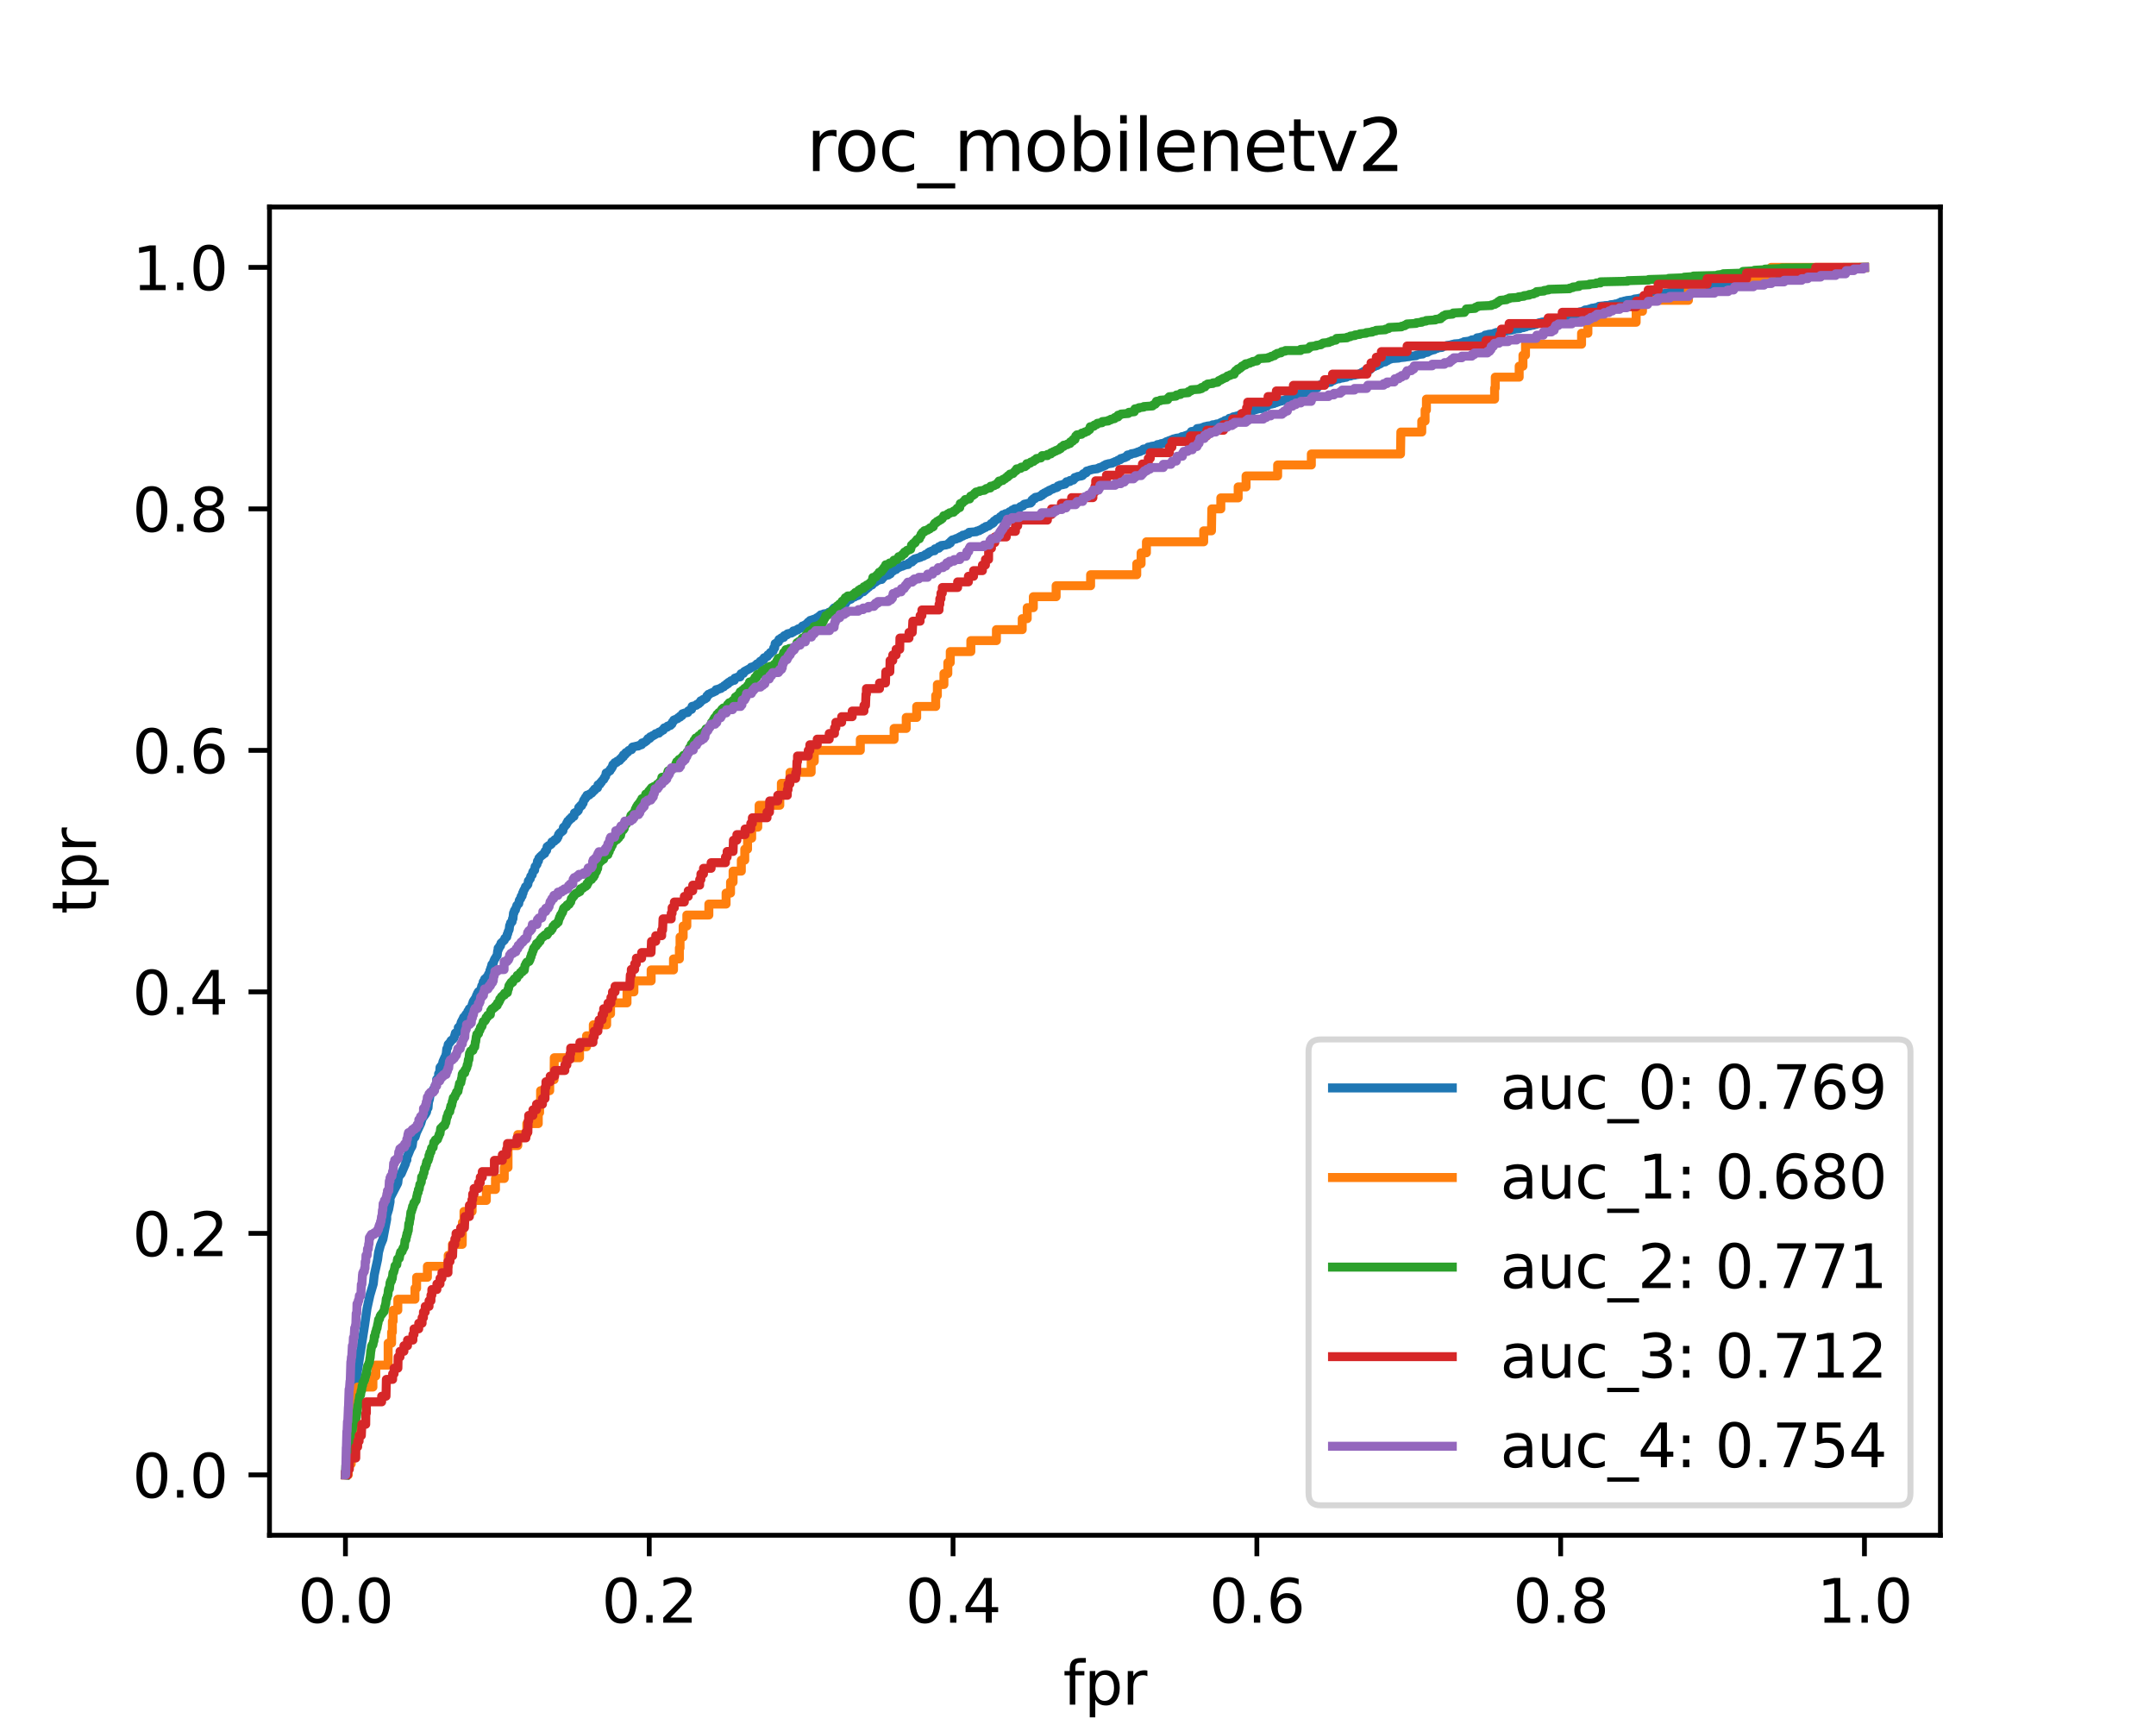 <?xml version="1.0" encoding="utf-8" standalone="no"?>
<!DOCTYPE svg PUBLIC "-//W3C//DTD SVG 1.1//EN"
  "http://www.w3.org/Graphics/SVG/1.1/DTD/svg11.dtd">
<svg height="288pt" version="1.1" viewBox="0 0 360 288" width="360pt" xmlns="http://www.w3.org/2000/svg" xmlns:xlink="http://www.w3.org/1999/xlink">
 <defs>
  <style type="text/css">*{stroke-linecap:butt;stroke-linejoin:round;}</style>
 </defs>
 <g id="figure_1">
  <g id="patch_1">
   <path d="M 0 288 
L 360 288 
L 360 0 
L 0 0 
z
" style="fill:#ffffff;"/>
  </g>
  <g id="axes_1">
   <g id="patch_2">
    <path d="M 45 256.32 
L 324 256.32 
L 324 34.56 
L 45 34.56 
z
" style="fill:#ffffff;"/>
   </g>
   <g id="matplotlib.axis_1">
    <g id="xtick_1">
     <g id="line2d_1">
      <defs>
       <path d="M 0 0 
L 0 3.5 
" id="m392c7d3246" style="stroke:#000000;stroke-width:0.8;"/>
      </defs>
      <g>
       <use style="stroke:#000000;stroke-width:0.8;" x="57.682" xlink:href="#m392c7d3246" y="256.32"/>
      </g>
     </g>
     <g id="text_1">
      <!-- 0.0 -->
      <g transform="translate(49.73 270.918)scale(0.1 -0.1)">
       <defs>
        <path d="M 2034 4250 
Q 1547 4250 1301 3770 
Q 1056 3291 1056 2328 
Q 1056 1369 1301 889 
Q 1547 409 2034 409 
Q 2525 409 2770 889 
Q 3016 1369 3016 2328 
Q 3016 3291 2770 3770 
Q 2525 4250 2034 4250 
z
M 2034 4750 
Q 2819 4750 3233 4129 
Q 3647 3509 3647 2328 
Q 3647 1150 3233 529 
Q 2819 -91 2034 -91 
Q 1250 -91 836 529 
Q 422 1150 422 2328 
Q 422 3509 836 4129 
Q 1250 4750 2034 4750 
z
" id="DejaVuSans-30" transform="scale(0.016)"/>
        <path d="M 684 794 
L 1344 794 
L 1344 0 
L 684 0 
L 684 794 
z
" id="DejaVuSans-2e" transform="scale(0.016)"/>
       </defs>
       <use xlink:href="#DejaVuSans-30"/>
       <use x="63.623" xlink:href="#DejaVuSans-2e"/>
       <use x="95.41" xlink:href="#DejaVuSans-30"/>
      </g>
     </g>
    </g>
    <g id="xtick_2">
     <g id="line2d_2">
      <g>
       <use style="stroke:#000000;stroke-width:0.8;" x="108.409" xlink:href="#m392c7d3246" y="256.32"/>
      </g>
     </g>
     <g id="text_2">
      <!-- 0.2 -->
      <g transform="translate(100.458 270.918)scale(0.1 -0.1)">
       <defs>
        <path d="M 1228 531 
L 3431 531 
L 3431 0 
L 469 0 
L 469 531 
Q 828 903 1448 1529 
Q 2069 2156 2228 2338 
Q 2531 2678 2651 2914 
Q 2772 3150 2772 3378 
Q 2772 3750 2511 3984 
Q 2250 4219 1831 4219 
Q 1534 4219 1204 4116 
Q 875 4013 500 3803 
L 500 4441 
Q 881 4594 1212 4672 
Q 1544 4750 1819 4750 
Q 2544 4750 2975 4387 
Q 3406 4025 3406 3419 
Q 3406 3131 3298 2873 
Q 3191 2616 2906 2266 
Q 2828 2175 2409 1742 
Q 1991 1309 1228 531 
z
" id="DejaVuSans-32" transform="scale(0.016)"/>
       </defs>
       <use xlink:href="#DejaVuSans-30"/>
       <use x="63.623" xlink:href="#DejaVuSans-2e"/>
       <use x="95.41" xlink:href="#DejaVuSans-32"/>
      </g>
     </g>
    </g>
    <g id="xtick_3">
     <g id="line2d_3">
      <g>
       <use style="stroke:#000000;stroke-width:0.8;" x="159.136" xlink:href="#m392c7d3246" y="256.32"/>
      </g>
     </g>
     <g id="text_3">
      <!-- 0.4 -->
      <g transform="translate(151.185 270.918)scale(0.1 -0.1)">
       <defs>
        <path d="M 2419 4116 
L 825 1625 
L 2419 1625 
L 2419 4116 
z
M 2253 4666 
L 3047 4666 
L 3047 1625 
L 3713 1625 
L 3713 1100 
L 3047 1100 
L 3047 0 
L 2419 0 
L 2419 1100 
L 313 1100 
L 313 1709 
L 2253 4666 
z
" id="DejaVuSans-34" transform="scale(0.016)"/>
       </defs>
       <use xlink:href="#DejaVuSans-30"/>
       <use x="63.623" xlink:href="#DejaVuSans-2e"/>
       <use x="95.41" xlink:href="#DejaVuSans-34"/>
      </g>
     </g>
    </g>
    <g id="xtick_4">
     <g id="line2d_4">
      <g>
       <use style="stroke:#000000;stroke-width:0.8;" x="209.864" xlink:href="#m392c7d3246" y="256.32"/>
      </g>
     </g>
     <g id="text_4">
      <!-- 0.6 -->
      <g transform="translate(201.912 270.918)scale(0.1 -0.1)">
       <defs>
        <path d="M 2113 2584 
Q 1688 2584 1439 2293 
Q 1191 2003 1191 1497 
Q 1191 994 1439 701 
Q 1688 409 2113 409 
Q 2538 409 2786 701 
Q 3034 994 3034 1497 
Q 3034 2003 2786 2293 
Q 2538 2584 2113 2584 
z
M 3366 4563 
L 3366 3988 
Q 3128 4100 2886 4159 
Q 2644 4219 2406 4219 
Q 1781 4219 1451 3797 
Q 1122 3375 1075 2522 
Q 1259 2794 1537 2939 
Q 1816 3084 2150 3084 
Q 2853 3084 3261 2657 
Q 3669 2231 3669 1497 
Q 3669 778 3244 343 
Q 2819 -91 2113 -91 
Q 1303 -91 875 529 
Q 447 1150 447 2328 
Q 447 3434 972 4092 
Q 1497 4750 2381 4750 
Q 2619 4750 2861 4703 
Q 3103 4656 3366 4563 
z
" id="DejaVuSans-36" transform="scale(0.016)"/>
       </defs>
       <use xlink:href="#DejaVuSans-30"/>
       <use x="63.623" xlink:href="#DejaVuSans-2e"/>
       <use x="95.41" xlink:href="#DejaVuSans-36"/>
      </g>
     </g>
    </g>
    <g id="xtick_5">
     <g id="line2d_5">
      <g>
       <use style="stroke:#000000;stroke-width:0.8;" x="260.591" xlink:href="#m392c7d3246" y="256.32"/>
      </g>
     </g>
     <g id="text_5">
      <!-- 0.8 -->
      <g transform="translate(252.639 270.918)scale(0.1 -0.1)">
       <defs>
        <path d="M 2034 2216 
Q 1584 2216 1326 1975 
Q 1069 1734 1069 1313 
Q 1069 891 1326 650 
Q 1584 409 2034 409 
Q 2484 409 2743 651 
Q 3003 894 3003 1313 
Q 3003 1734 2745 1975 
Q 2488 2216 2034 2216 
z
M 1403 2484 
Q 997 2584 770 2862 
Q 544 3141 544 3541 
Q 544 4100 942 4425 
Q 1341 4750 2034 4750 
Q 2731 4750 3128 4425 
Q 3525 4100 3525 3541 
Q 3525 3141 3298 2862 
Q 3072 2584 2669 2484 
Q 3125 2378 3379 2068 
Q 3634 1759 3634 1313 
Q 3634 634 3220 271 
Q 2806 -91 2034 -91 
Q 1263 -91 848 271 
Q 434 634 434 1313 
Q 434 1759 690 2068 
Q 947 2378 1403 2484 
z
M 1172 3481 
Q 1172 3119 1398 2916 
Q 1625 2713 2034 2713 
Q 2441 2713 2670 2916 
Q 2900 3119 2900 3481 
Q 2900 3844 2670 4047 
Q 2441 4250 2034 4250 
Q 1625 4250 1398 4047 
Q 1172 3844 1172 3481 
z
" id="DejaVuSans-38" transform="scale(0.016)"/>
       </defs>
       <use xlink:href="#DejaVuSans-30"/>
       <use x="63.623" xlink:href="#DejaVuSans-2e"/>
       <use x="95.41" xlink:href="#DejaVuSans-38"/>
      </g>
     </g>
    </g>
    <g id="xtick_6">
     <g id="line2d_6">
      <g>
       <use style="stroke:#000000;stroke-width:0.8;" x="311.318" xlink:href="#m392c7d3246" y="256.32"/>
      </g>
     </g>
     <g id="text_6">
      <!-- 1.0 -->
      <g transform="translate(303.367 270.918)scale(0.1 -0.1)">
       <defs>
        <path d="M 794 531 
L 1825 531 
L 1825 4091 
L 703 3866 
L 703 4441 
L 1819 4666 
L 2450 4666 
L 2450 531 
L 3481 531 
L 3481 0 
L 794 0 
L 794 531 
z
" id="DejaVuSans-31" transform="scale(0.016)"/>
       </defs>
       <use xlink:href="#DejaVuSans-31"/>
       <use x="63.623" xlink:href="#DejaVuSans-2e"/>
       <use x="95.41" xlink:href="#DejaVuSans-30"/>
      </g>
     </g>
    </g>
    <g id="text_7">
     <!-- fpr -->
     <g transform="translate(177.51 284.597)scale(0.1 -0.1)">
      <defs>
       <path d="M 2375 4863 
L 2375 4384 
L 1825 4384 
Q 1516 4384 1395 4259 
Q 1275 4134 1275 3809 
L 1275 3500 
L 2222 3500 
L 2222 3053 
L 1275 3053 
L 1275 0 
L 697 0 
L 697 3053 
L 147 3053 
L 147 3500 
L 697 3500 
L 697 3744 
Q 697 4328 969 4595 
Q 1241 4863 1831 4863 
L 2375 4863 
z
" id="DejaVuSans-66" transform="scale(0.016)"/>
       <path d="M 1159 525 
L 1159 -1331 
L 581 -1331 
L 581 3500 
L 1159 3500 
L 1159 2969 
Q 1341 3281 1617 3432 
Q 1894 3584 2278 3584 
Q 2916 3584 3314 3078 
Q 3713 2572 3713 1747 
Q 3713 922 3314 415 
Q 2916 -91 2278 -91 
Q 1894 -91 1617 61 
Q 1341 213 1159 525 
z
M 3116 1747 
Q 3116 2381 2855 2742 
Q 2594 3103 2138 3103 
Q 1681 3103 1420 2742 
Q 1159 2381 1159 1747 
Q 1159 1113 1420 752 
Q 1681 391 2138 391 
Q 2594 391 2855 752 
Q 3116 1113 3116 1747 
z
" id="DejaVuSans-70" transform="scale(0.016)"/>
       <path d="M 2631 2963 
Q 2534 3019 2420 3045 
Q 2306 3072 2169 3072 
Q 1681 3072 1420 2755 
Q 1159 2438 1159 1844 
L 1159 0 
L 581 0 
L 581 3500 
L 1159 3500 
L 1159 2956 
Q 1341 3275 1631 3429 
Q 1922 3584 2338 3584 
Q 2397 3584 2469 3576 
Q 2541 3569 2628 3553 
L 2631 2963 
z
" id="DejaVuSans-72" transform="scale(0.016)"/>
      </defs>
      <use xlink:href="#DejaVuSans-66"/>
      <use x="35.205" xlink:href="#DejaVuSans-70"/>
      <use x="98.682" xlink:href="#DejaVuSans-72"/>
     </g>
    </g>
   </g>
   <g id="matplotlib.axis_2">
    <g id="ytick_1">
     <g id="line2d_7">
      <defs>
       <path d="M 0 0 
L -3.5 0 
" id="m05c1a98d65" style="stroke:#000000;stroke-width:0.8;"/>
      </defs>
      <g>
       <use style="stroke:#000000;stroke-width:0.8;" x="45" xlink:href="#m05c1a98d65" y="246.24"/>
      </g>
     </g>
     <g id="text_8">
      <!-- 0.0 -->
      <g transform="translate(22.097 250.039)scale(0.1 -0.1)">
       <use xlink:href="#DejaVuSans-30"/>
       <use x="63.623" xlink:href="#DejaVuSans-2e"/>
       <use x="95.41" xlink:href="#DejaVuSans-30"/>
      </g>
     </g>
    </g>
    <g id="ytick_2">
     <g id="line2d_8">
      <g>
       <use style="stroke:#000000;stroke-width:0.8;" x="45" xlink:href="#m05c1a98d65" y="205.92"/>
      </g>
     </g>
     <g id="text_9">
      <!-- 0.2 -->
      <g transform="translate(22.097 209.719)scale(0.1 -0.1)">
       <use xlink:href="#DejaVuSans-30"/>
       <use x="63.623" xlink:href="#DejaVuSans-2e"/>
       <use x="95.41" xlink:href="#DejaVuSans-32"/>
      </g>
     </g>
    </g>
    <g id="ytick_3">
     <g id="line2d_9">
      <g>
       <use style="stroke:#000000;stroke-width:0.8;" x="45" xlink:href="#m05c1a98d65" y="165.6"/>
      </g>
     </g>
     <g id="text_10">
      <!-- 0.4 -->
      <g transform="translate(22.097 169.399)scale(0.1 -0.1)">
       <use xlink:href="#DejaVuSans-30"/>
       <use x="63.623" xlink:href="#DejaVuSans-2e"/>
       <use x="95.41" xlink:href="#DejaVuSans-34"/>
      </g>
     </g>
    </g>
    <g id="ytick_4">
     <g id="line2d_10">
      <g>
       <use style="stroke:#000000;stroke-width:0.8;" x="45" xlink:href="#m05c1a98d65" y="125.28"/>
      </g>
     </g>
     <g id="text_11">
      <!-- 0.6 -->
      <g transform="translate(22.097 129.079)scale(0.1 -0.1)">
       <use xlink:href="#DejaVuSans-30"/>
       <use x="63.623" xlink:href="#DejaVuSans-2e"/>
       <use x="95.41" xlink:href="#DejaVuSans-36"/>
      </g>
     </g>
    </g>
    <g id="ytick_5">
     <g id="line2d_11">
      <g>
       <use style="stroke:#000000;stroke-width:0.8;" x="45" xlink:href="#m05c1a98d65" y="84.96"/>
      </g>
     </g>
     <g id="text_12">
      <!-- 0.8 -->
      <g transform="translate(22.097 88.759)scale(0.1 -0.1)">
       <use xlink:href="#DejaVuSans-30"/>
       <use x="63.623" xlink:href="#DejaVuSans-2e"/>
       <use x="95.41" xlink:href="#DejaVuSans-38"/>
      </g>
     </g>
    </g>
    <g id="ytick_6">
     <g id="line2d_12">
      <g>
       <use style="stroke:#000000;stroke-width:0.8;" x="45" xlink:href="#m05c1a98d65" y="44.64"/>
      </g>
     </g>
     <g id="text_13">
      <!-- 1.0 -->
      <g transform="translate(22.097 48.439)scale(0.1 -0.1)">
       <use xlink:href="#DejaVuSans-31"/>
       <use x="63.623" xlink:href="#DejaVuSans-2e"/>
       <use x="95.41" xlink:href="#DejaVuSans-30"/>
      </g>
     </g>
    </g>
    <g id="text_14">
     <!-- tpr -->
     <g transform="translate(16.017 152.63)rotate(-90)scale(0.1 -0.1)">
      <defs>
       <path d="M 1172 4494 
L 1172 3500 
L 2356 3500 
L 2356 3053 
L 1172 3053 
L 1172 1153 
Q 1172 725 1289 603 
Q 1406 481 1766 481 
L 2356 481 
L 2356 0 
L 1766 0 
Q 1100 0 847 248 
Q 594 497 594 1153 
L 594 3053 
L 172 3053 
L 172 3500 
L 594 3500 
L 594 4494 
L 1172 4494 
z
" id="DejaVuSans-74" transform="scale(0.016)"/>
      </defs>
      <use xlink:href="#DejaVuSans-74"/>
      <use x="39.209" xlink:href="#DejaVuSans-70"/>
      <use x="102.686" xlink:href="#DejaVuSans-72"/>
     </g>
    </g>
   </g>
   <g id="line2d_13">
    <path clip-path="url(#p1381fa8541)" d="M 57.682 246.24 
L 59.285 231.49 
L 60.888 221.244 
L 61.289 218.431 
L 61.77 216.245 
L 62.331 214.344 
L 62.492 212.862 
L 63.053 210.296 
L 63.213 209.06 
L 63.534 207.882 
L 63.935 206.912 
L 64.576 203.548 
L 64.576 202.94 
L 64.897 201.913 
L 65.137 200.64 
L 65.137 200.012 
L 66.42 197.522 
L 66.5 196.8 
L 66.66 196.306 
L 66.981 195.983 
L 67.702 194.31 
L 67.782 193.892 
L 67.943 193.664 
L 67.943 193.245 
L 68.183 192.694 
L 68.504 191.896 
L 68.825 191.326 
L 68.905 190.736 
L 68.985 190.166 
L 69.305 189.843 
L 69.546 189.083 
L 70.267 187.543 
L 70.508 186.745 
L 70.989 186.079 
L 71.229 185.661 
L 71.31 185.11 
L 71.47 184.977 
L 71.55 184.026 
L 71.71 183.494 
L 71.791 182.943 
L 72.031 182.487 
L 72.592 181.479 
L 72.752 181.384 
L 72.833 180.852 
L 72.913 180.624 
L 72.913 180.187 
L 73.153 179.959 
L 73.233 179.864 
L 73.233 179.274 
L 73.394 179.236 
L 73.474 178.21 
L 73.875 177.697 
L 73.955 177.26 
L 74.195 176.727 
L 74.276 176.537 
L 74.356 176.48 
L 74.516 175.891 
L 74.596 175.112 
L 74.757 174.865 
L 74.837 174.37 
L 74.997 174.218 
L 75.318 173.8 
L 75.318 173.724 
L 75.558 173.572 
L 75.799 173.306 
L 75.959 172.774 
L 76.039 172.47 
L 76.36 172.317 
L 76.44 172.108 
L 76.52 171.956 
L 76.52 171.557 
L 76.761 171.329 
L 76.841 171.177 
L 76.921 171.044 
L 77.001 170.683 
L 77.402 169.922 
L 77.402 169.865 
L 77.723 169.561 
L 77.803 169.352 
L 78.043 169.162 
L 78.123 168.839 
L 78.364 168.687 
L 78.364 168.421 
L 78.765 168.155 
L 78.845 167.679 
L 78.925 167.527 
L 79.005 167.223 
L 79.486 166.501 
L 79.566 166.197 
L 79.727 166.064 
L 79.727 165.836 
L 79.887 165.722 
L 79.887 165.57 
L 80.208 165.475 
L 80.288 165.17 
L 80.368 164.904 
L 80.448 164.581 
L 80.608 164.372 
L 80.689 163.916 
L 80.849 163.783 
L 80.929 163.46 
L 81.25 163.213 
L 81.33 163.061 
L 81.49 163.042 
L 81.49 162.965 
L 81.57 162.642 
L 81.731 162.49 
L 81.811 162.015 
L 81.891 161.939 
L 81.971 161.559 
L 82.051 161.426 
L 82.132 161.027 
L 82.372 160.799 
L 82.452 160.456 
L 82.532 160.304 
L 82.613 160.095 
L 82.773 159.905 
L 82.853 159.696 
L 83.013 159.525 
L 83.094 158.765 
L 83.174 158.651 
L 83.174 158.308 
L 83.334 158.308 
L 83.334 158.27 
L 83.414 157.966 
L 83.575 157.909 
L 83.575 157.89 
L 83.655 157.472 
L 84.216 156.959 
L 84.296 156.655 
L 84.617 156.427 
L 84.697 155.97 
L 84.777 155.894 
L 84.857 155.533 
L 85.017 155.229 
L 85.098 154.526 
L 85.178 154.412 
L 85.258 154.07 
L 85.498 153.899 
L 85.579 153.366 
L 85.659 153.366 
L 85.659 153.29 
L 85.739 152.435 
L 85.819 152.435 
L 85.819 152.359 
L 85.899 152.017 
L 86.06 151.941 
L 86.14 151.58 
L 86.22 151.466 
L 86.3 151.161 
L 86.621 150.857 
L 86.701 150.344 
L 86.781 150.249 
L 86.781 150.192 
L 86.941 150.04 
L 87.022 149.641 
L 87.182 149.584 
L 87.262 149.09 
L 87.342 149.09 
L 87.342 149.033 
L 87.422 148.709 
L 87.503 148.595 
L 87.583 148.443 
L 87.663 148.31 
L 87.743 148.044 
L 87.984 147.873 
L 88.064 147.759 
L 88.144 147.645 
L 88.224 147.075 
L 88.304 147.075 
L 88.304 146.999 
L 88.384 146.866 
L 88.545 146.714 
L 88.625 146.295 
L 88.865 146.067 
L 88.945 145.611 
L 89.026 145.478 
L 89.106 145.383 
L 89.266 145.288 
L 89.346 144.68 
L 89.507 144.528 
L 89.587 144.395 
L 89.667 144.3 
L 89.747 143.767 
L 89.907 143.748 
L 89.988 143.273 
L 90.148 143.14 
L 90.228 143.007 
L 90.388 142.912 
L 90.469 142.779 
L 90.629 142.722 
L 90.629 142.684 
L 90.789 142.532 
L 90.789 142.494 
L 90.95 142.494 
L 90.95 142.418 
L 91.03 142.095 
L 91.27 141.981 
L 91.35 141.372 
L 91.511 141.372 
L 91.511 141.277 
L 91.591 141.182 
L 91.831 141.087 
L 91.831 141.049 
L 91.912 141.049 
L 92.072 140.916 
L 92.152 140.555 
L 92.553 140.46 
L 92.633 140.194 
L 92.873 140.194 
L 92.873 140.099 
L 92.954 140.023 
L 93.034 140.023 
L 93.114 139.719 
L 93.194 139.719 
L 93.194 139.681 
L 93.274 139.319 
L 93.354 139.319 
L 93.354 139.224 
L 93.435 139.11 
L 93.595 139.015 
L 93.595 138.958 
L 93.675 138.958 
L 93.996 138.692 
L 94.076 138.141 
L 94.316 137.97 
L 94.397 137.818 
L 94.557 137.685 
L 94.637 137.4 
L 94.717 137.4 
L 94.717 137.362 
L 94.797 137.095 
L 95.038 136.981 
L 95.118 136.753 
L 95.278 136.734 
L 95.278 136.639 
L 95.439 136.639 
L 95.439 136.563 
L 95.439 136.43 
L 95.519 136.43 
L 95.84 136.297 
L 95.92 135.727 
L 96.401 135.499 
L 96.481 135.347 
L 96.561 135.328 
L 96.641 134.814 
L 96.801 134.814 
L 96.801 134.738 
L 96.882 134.548 
L 97.122 134.51 
L 97.202 134.187 
L 97.363 134.092 
L 97.443 133.655 
L 97.523 133.541 
L 97.603 133.408 
L 97.683 133.408 
L 97.683 133.332 
L 97.763 133.123 
L 97.924 133.085 
L 98.004 132.762 
L 98.405 132.724 
L 98.405 132.591 
L 98.645 132.495 
L 98.725 132.419 
L 98.806 132.419 
L 98.806 132.343 
L 98.886 132.248 
L 98.966 132.248 
L 98.966 132.153 
L 99.046 132.039 
L 99.287 131.944 
L 99.287 131.735 
L 99.767 131.545 
L 99.848 131.032 
L 100.168 130.937 
L 100.248 130.69 
L 100.409 130.614 
L 100.489 130.405 
L 100.649 130.253 
L 100.729 130.138 
L 100.81 130.138 
L 100.81 130.1 
L 100.89 129.853 
L 100.97 129.853 
L 101.05 129.606 
L 101.13 129.606 
L 101.21 129.055 
L 101.451 128.998 
L 101.531 128.865 
L 101.852 128.694 
L 101.932 128.409 
L 102.092 128.333 
L 102.172 128.067 
L 102.253 128.067 
L 102.253 128.029 
L 102.333 127.667 
L 102.493 127.629 
L 102.573 127.458 
L 102.653 127.458 
L 102.653 127.401 
L 102.653 127.325 
L 102.974 127.287 
L 102.974 127.249 
L 103.054 127.078 
L 103.455 126.983 
L 103.535 126.717 
L 103.776 126.641 
L 103.856 126.394 
L 104.096 126.337 
L 104.096 126.033 
L 104.417 125.957 
L 104.497 125.653 
L 104.818 125.577 
L 104.898 125.386 
L 104.978 125.386 
L 104.978 125.291 
L 105.459 125.158 
L 105.539 124.835 
L 105.619 124.835 
L 105.619 124.759 
L 105.619 124.721 
L 106.1 124.626 
L 106.181 124.588 
L 106.581 124.55 
L 106.662 124.455 
L 106.982 124.379 
L 106.982 124.322 
L 107.143 124.322 
L 107.223 124.037 
L 107.623 123.942 
L 107.704 123.866 
L 107.864 123.771 
L 107.944 123.638 
L 108.024 123.638 
L 108.104 123.448 
L 108.185 123.448 
L 108.185 123.391 
L 108.185 123.315 
L 108.505 123.277 
L 108.585 123.01 
L 108.906 122.934 
L 108.986 122.801 
L 109.227 122.744 
L 109.307 122.649 
L 109.387 122.649 
L 109.387 122.611 
L 109.467 122.497 
L 110.028 122.402 
L 110.028 122.231 
L 110.109 122.231 
L 110.429 122.079 
L 110.509 121.965 
L 110.75 121.889 
L 110.83 121.642 
L 110.91 121.642 
L 110.91 121.528 
L 111.231 121.433 
L 111.231 121.414 
L 111.391 121.414 
L 111.391 121.319 
L 111.471 121.224 
L 111.792 121.167 
L 111.792 121.11 
L 111.952 121.11 
L 111.952 121.034 
L 111.952 120.977 
L 112.193 120.882 
L 112.273 120.558 
L 112.433 120.463 
L 112.513 120.216 
L 113.155 119.969 
L 113.235 119.817 
L 113.556 119.722 
L 113.556 119.57 
L 113.876 119.475 
L 113.956 119.171 
L 114.277 119.076 
L 114.277 119.057 
L 114.838 118.962 
L 114.918 118.696 
L 115.079 118.601 
L 115.159 118.544 
L 115.399 118.467 
L 115.399 118.448 
L 115.479 118.429 
L 115.56 117.935 
L 115.96 117.84 
L 116.041 117.802 
L 116.281 117.745 
L 116.281 117.726 
L 116.361 117.593 
L 116.682 117.498 
L 116.762 117.327 
L 116.922 117.289 
L 117.003 117.004 
L 117.323 116.909 
L 117.403 116.776 
L 117.724 116.7 
L 117.804 116.586 
L 117.965 116.529 
L 118.045 116.168 
L 118.205 116.149 
L 118.285 115.92 
L 118.526 115.844 
L 118.606 115.768 
L 119.167 115.54 
L 119.247 115.483 
L 119.488 115.388 
L 119.568 115.141 
L 119.969 115.084 
L 119.969 115.027 
L 120.369 114.951 
L 120.369 114.932 
L 120.45 114.799 
L 120.69 114.723 
L 120.77 114.666 
L 120.85 114.666 
L 120.931 114.476 
L 121.251 114.362 
L 121.331 114.172 
L 121.572 114.153 
L 121.652 113.925 
L 121.893 113.868 
L 121.893 113.791 
L 122.053 113.791 
L 122.053 113.658 
L 122.614 113.582 
L 122.694 113.221 
L 123.015 113.126 
L 123.095 113.069 
L 123.576 113.012 
L 123.656 112.632 
L 123.736 112.632 
L 123.736 112.48 
L 124.137 112.423 
L 124.217 112.176 
L 124.297 112.176 
L 124.297 112.1 
L 125.34 111.549 
L 125.42 111.396 
L 125.821 111.301 
L 125.901 111.225 
L 126.061 111.187 
L 126.141 111.073 
L 126.302 111.073 
L 126.382 110.845 
L 126.863 110.655 
L 126.943 110.408 
L 127.183 110.351 
L 127.183 110.256 
L 127.504 110.18 
L 127.584 109.819 
L 127.905 109.724 
L 127.985 109.629 
L 128.145 109.591 
L 128.225 109.325 
L 128.466 109.23 
L 128.546 109.077 
L 128.626 109.077 
L 128.626 108.944 
L 128.867 108.849 
L 128.947 108.716 
L 129.107 108.659 
L 129.187 108.184 
L 129.348 108.184 
L 129.428 107.462 
L 129.588 107.462 
L 129.668 107.31 
L 129.749 107.31 
L 129.829 107.177 
L 129.989 107.158 
L 130.069 106.758 
L 130.23 106.72 
L 130.31 106.625 
L 130.47 106.587 
L 130.47 106.492 
L 130.871 106.416 
L 130.951 106.131 
L 131.191 106.055 
L 131.272 105.979 
L 131.432 105.979 
L 131.512 105.808 
L 131.993 105.713 
L 131.993 105.694 
L 132.153 105.694 
L 132.234 105.561 
L 132.474 105.523 
L 132.474 105.333 
L 132.875 105.295 
L 132.955 105.181 
L 133.196 105.162 
L 133.276 104.991 
L 133.677 104.896 
L 133.757 104.782 
L 133.917 104.782 
L 133.917 104.744 
L 133.997 104.516 
L 134.238 104.497 
L 134.318 104.382 
L 134.638 104.363 
L 134.719 104.097 
L 134.879 104.059 
L 134.879 104.021 
L 134.959 103.85 
L 135.2 103.755 
L 135.28 103.584 
L 135.6 103.508 
L 135.6 103.489 
L 136.322 103.242 
L 136.402 103.128 
L 136.723 103.033 
L 136.803 102.862 
L 136.963 102.786 
L 137.043 102.653 
L 137.524 102.558 
L 137.524 102.501 
L 138.166 102.406 
L 138.246 102.368 
L 138.326 102.368 
L 138.406 102.216 
L 138.887 102.121 
L 138.967 101.854 
L 139.047 101.854 
L 139.128 101.664 
L 139.208 101.664 
L 139.288 101.493 
L 139.689 101.436 
L 139.689 101.379 
L 140.17 101.303 
L 140.17 101.17 
L 140.651 101.113 
L 140.651 101.037 
L 140.891 101.018 
L 140.891 100.923 
L 141.052 100.923 
L 141.132 100.733 
L 141.212 100.733 
L 141.292 100.372 
L 141.533 100.296 
L 141.613 100.22 
L 142.094 100.03 
L 142.174 99.783 
L 142.655 99.687 
L 142.735 99.592 
L 143.296 99.402 
L 143.376 99.25 
L 143.537 99.174 
L 143.617 99.003 
L 143.697 99.003 
L 143.777 98.832 
L 144.178 98.794 
L 144.258 98.604 
L 144.418 98.585 
L 144.499 98.376 
L 144.739 98.3 
L 144.819 98.053 
L 145.06 98.034 
L 145.06 97.977 
L 145.14 97.882 
L 145.3 97.806 
L 145.38 97.749 
L 145.621 97.654 
L 145.701 97.464 
L 145.781 97.464 
L 145.861 97.235 
L 146.182 97.197 
L 146.262 97.045 
L 146.503 96.969 
L 146.583 96.893 
L 146.903 96.798 
L 146.903 96.76 
L 147.224 96.741 
L 147.304 96.513 
L 147.465 96.456 
L 147.545 96.228 
L 147.865 96.133 
L 147.946 96.076 
L 148.346 96 
L 148.346 95.886 
L 148.667 95.81 
L 148.747 95.487 
L 148.827 95.487 
L 148.908 95.335 
L 149.148 95.335 
L 149.228 95.164 
L 149.629 95.088 
L 149.709 94.84 
L 150.11 94.745 
L 150.11 94.726 
L 150.35 94.631 
L 150.431 94.574 
L 150.671 94.536 
L 150.751 94.441 
L 150.992 94.403 
L 150.992 94.327 
L 151.633 94.251 
L 151.713 94.023 
L 151.954 93.928 
L 152.034 93.833 
L 152.274 93.833 
L 152.274 93.605 
L 152.595 93.548 
L 152.675 93.339 
L 153.717 93.035 
L 153.797 92.902 
L 154.198 92.845 
L 154.278 92.75 
L 154.519 92.673 
L 154.519 92.578 
L 154.84 92.54 
L 154.92 92.407 
L 155 92.407 
L 155 92.369 
L 155 92.274 
L 155.24 92.217 
L 155.24 92.122 
L 155.481 92.084 
L 155.561 91.989 
L 156.042 91.951 
L 156.122 91.628 
L 156.764 91.533 
L 156.764 91.286 
L 157.084 91.267 
L 157.164 91.077 
L 157.966 90.982 
L 157.966 90.963 
L 158.367 90.868 
L 158.447 90.659 
L 158.687 90.659 
L 158.768 90.355 
L 158.928 90.259 
L 159.008 90.145 
L 159.409 90.05 
L 159.409 90.031 
L 159.649 89.993 
L 159.649 89.917 
L 160.13 89.822 
L 160.13 89.708 
L 160.371 89.689 
L 160.371 89.575 
L 160.772 89.499 
L 160.772 89.347 
L 161.253 89.29 
L 161.333 89.176 
L 161.734 89.119 
L 161.814 88.872 
L 163.016 88.777 
L 163.096 88.663 
L 163.497 88.606 
L 163.497 88.53 
L 163.818 88.435 
L 163.898 88.34 
L 164.139 88.264 
L 164.219 88.131 
L 164.539 88.074 
L 164.62 87.902 
L 165.101 87.807 
L 165.181 87.712 
L 165.341 87.617 
L 165.421 87.522 
L 165.501 87.522 
L 165.501 87.408 
L 165.742 87.389 
L 165.822 87.256 
L 165.902 87.256 
L 165.982 86.99 
L 166.143 86.933 
L 166.143 86.895 
L 166.383 86.781 
L 166.383 86.686 
L 166.704 86.591 
L 166.784 86.553 
L 166.944 86.534 
L 167.024 86.268 
L 167.345 86.211 
L 167.425 85.945 
L 167.906 85.85 
L 167.906 85.755 
L 168.387 85.717 
L 168.467 85.564 
L 168.548 85.564 
L 168.548 85.45 
L 168.788 85.412 
L 168.868 85.317 
L 169.029 85.241 
L 169.029 85.146 
L 169.429 85.07 
L 169.429 84.937 
L 170.071 84.899 
L 170.151 84.804 
L 170.311 84.747 
L 170.391 84.576 
L 170.792 84.481 
L 170.872 84.31 
L 171.033 84.253 
L 171.033 84.177 
L 171.514 84.082 
L 171.594 84.044 
L 172.075 83.987 
L 172.155 83.835 
L 172.235 83.835 
L 172.315 83.474 
L 172.476 83.455 
L 172.556 83.264 
L 172.796 83.264 
L 172.876 83.036 
L 173.437 82.941 
L 173.518 82.884 
L 173.678 82.884 
L 173.758 82.751 
L 173.999 82.694 
L 174.079 82.485 
L 174.319 82.447 
L 174.399 82.295 
L 174.72 82.2 
L 174.8 82.086 
L 175.121 82.029 
L 175.201 81.858 
L 175.442 81.801 
L 175.522 81.725 
L 175.842 81.63 
L 175.923 81.516 
L 176.404 81.421 
L 176.484 81.345 
L 176.564 81.345 
L 176.644 81.136 
L 176.965 81.041 
L 176.965 81.003 
L 177.526 80.907 
L 177.526 80.85 
L 177.846 80.831 
L 177.927 80.66 
L 178.007 80.66 
L 178.087 80.432 
L 178.648 80.394 
L 178.648 80.223 
L 179.209 80.147 
L 179.289 79.976 
L 179.37 79.976 
L 179.45 79.729 
L 179.851 79.634 
L 179.931 79.558 
L 180.572 79.463 
L 180.652 79.406 
L 180.732 79.406 
L 180.732 79.235 
L 180.893 79.235 
L 180.893 79.083 
L 181.213 79.007 
L 181.293 78.931 
L 181.374 78.931 
L 181.374 78.836 
L 181.454 78.646 
L 181.855 78.55 
L 181.935 78.493 
L 182.336 78.398 
L 182.416 78.36 
L 183.217 78.265 
L 183.298 78.189 
L 183.538 78.132 
L 183.538 78.075 
L 183.939 77.98 
L 184.019 77.904 
L 184.26 77.847 
L 184.34 77.714 
L 184.58 77.695 
L 184.66 77.543 
L 185.061 77.448 
L 185.061 77.429 
L 185.702 77.334 
L 185.783 77.239 
L 186.103 77.163 
L 186.183 77.068 
L 186.584 76.973 
L 186.664 76.84 
L 187.065 76.745 
L 187.145 76.555 
L 187.546 76.479 
L 187.546 76.441 
L 187.867 76.384 
L 187.867 76.308 
L 188.188 76.231 
L 188.268 75.965 
L 188.829 75.87 
L 188.909 75.756 
L 189.55 75.661 
L 189.55 75.623 
L 189.871 75.547 
L 189.951 75.471 
L 190.352 75.395 
L 190.432 75.281 
L 190.833 75.186 
L 190.913 74.977 
L 191.635 74.882 
L 191.715 74.654 
L 192.196 74.578 
L 192.276 74.521 
L 192.917 74.426 
L 192.997 74.369 
L 193.158 74.331 
L 193.238 74.236 
L 193.879 74.141 
L 193.879 74.065 
L 194.36 74.008 
L 194.44 73.912 
L 194.681 73.836 
L 194.761 73.741 
L 195.082 73.665 
L 195.162 73.589 
L 195.482 73.513 
L 195.482 73.475 
L 195.803 73.38 
L 195.883 73.304 
L 196.284 73.209 
L 196.364 73.171 
L 197.086 73.076 
L 197.086 73.038 
L 197.326 72.962 
L 197.326 72.905 
L 197.807 72.829 
L 197.887 72.753 
L 198.208 72.658 
L 198.208 72.639 
L 198.529 72.563 
L 198.609 72.43 
L 198.769 72.354 
L 198.849 72.202 
L 198.929 72.202 
L 198.929 72.05 
L 199.571 71.955 
L 199.651 71.822 
L 199.811 71.784 
L 199.891 71.555 
L 200.613 71.46 
L 200.693 71.403 
L 201.014 71.308 
L 201.094 71.251 
L 201.575 71.156 
L 201.575 71.137 
L 202.376 71.042 
L 202.457 70.928 
L 203.018 70.871 
L 203.098 70.795 
L 203.819 70.7 
L 203.819 70.567 
L 204.06 70.529 
L 204.06 70.453 
L 204.461 70.396 
L 204.541 70.206 
L 204.942 70.13 
L 205.022 70.073 
L 205.182 70.016 
L 205.262 69.845 
L 205.823 69.75 
L 205.904 69.598 
L 206.385 69.503 
L 206.465 69.465 
L 206.866 69.465 
L 206.866 69.332 
L 207.106 69.236 
L 207.186 69.16 
L 208.148 69.084 
L 208.148 69.046 
L 208.629 68.951 
L 208.709 68.78 
L 209.03 68.742 
L 209.11 68.495 
L 209.671 68.4 
L 209.671 68.362 
L 210.072 68.286 
L 210.152 68.229 
L 210.713 68.21 
L 210.794 68.077 
L 211.194 67.982 
L 211.275 67.868 
L 211.515 67.849 
L 211.595 67.716 
L 211.755 67.64 
L 211.836 67.545 
L 212.397 67.45 
L 212.397 67.431 
L 212.717 67.374 
L 212.798 67.298 
L 213.198 67.203 
L 213.279 67.146 
L 213.599 67.051 
L 213.599 67.013 
L 214 66.956 
L 214 66.879 
L 214.722 66.803 
L 214.722 66.67 
L 215.443 66.575 
L 215.523 66.423 
L 216.245 66.328 
L 216.325 66.138 
L 216.645 66.138 
L 216.726 66.005 
L 217.046 65.91 
L 217.126 65.796 
L 217.207 65.796 
L 217.207 65.644 
L 217.928 65.568 
L 218.008 65.302 
L 218.169 65.283 
L 218.249 65.093 
L 218.89 64.998 
L 218.89 64.979 
L 219.531 64.903 
L 219.611 64.808 
L 219.932 64.77 
L 220.012 64.522 
L 220.253 64.465 
L 220.333 64.313 
L 220.573 64.275 
L 220.654 64.142 
L 221.054 64.047 
L 221.054 64.009 
L 221.696 63.914 
L 221.776 63.857 
L 222.177 63.819 
L 222.257 63.629 
L 222.658 63.534 
L 222.738 63.439 
L 222.978 63.401 
L 223.058 63.287 
L 223.62 63.249 
L 223.62 63.173 
L 224.341 63.078 
L 224.421 63.04 
L 224.822 62.983 
L 224.822 62.831 
L 225.544 62.774 
L 225.544 62.698 
L 226.265 62.622 
L 226.265 62.584 
L 226.986 62.489 
L 227.067 62.375 
L 227.307 62.299 
L 227.387 62.184 
L 227.628 62.089 
L 227.708 62.013 
L 228.029 61.956 
L 228.029 61.842 
L 228.59 61.766 
L 228.59 61.709 
L 228.75 61.709 
L 228.83 61.557 
L 228.991 61.481 
L 229.071 61.348 
L 229.151 61.348 
L 229.151 61.215 
L 229.472 61.215 
L 229.472 61.101 
L 229.953 61.025 
L 230.033 60.873 
L 230.353 60.797 
L 230.434 60.721 
L 230.514 60.721 
L 230.514 60.588 
L 230.914 60.493 
L 230.914 60.474 
L 231.315 60.417 
L 231.315 60.284 
L 231.716 60.189 
L 231.796 60.056 
L 232.197 59.961 
L 232.197 59.885 
L 233.56 59.789 
L 233.64 59.732 
L 234.602 59.637 
L 234.602 59.618 
L 235.404 59.523 
L 235.404 59.485 
L 236.446 59.39 
L 236.526 59.276 
L 237.007 59.181 
L 237.007 59.162 
L 237.568 59.105 
L 237.568 59.01 
L 237.889 58.915 
L 237.889 58.896 
L 238.37 58.82 
L 238.37 58.706 
L 238.77 58.611 
L 238.851 58.554 
L 239.171 58.459 
L 239.171 58.44 
L 239.492 58.383 
L 239.572 58.231 
L 239.973 58.174 
L 239.973 58.079 
L 240.775 58.003 
L 240.775 57.832 
L 241.496 57.737 
L 241.576 57.68 
L 242.298 57.585 
L 242.378 57.527 
L 242.859 57.432 
L 242.859 57.413 
L 243.901 57.337 
L 243.981 57.242 
L 244.382 57.166 
L 244.462 57.052 
L 245.264 56.957 
L 245.344 56.919 
L 245.665 56.824 
L 245.745 56.748 
L 246.546 56.653 
L 246.626 56.406 
L 247.268 56.311 
L 247.348 56.254 
L 247.909 56.178 
L 247.989 55.95 
L 248.55 55.855 
L 248.55 55.817 
L 249.432 55.722 
L 249.512 55.627 
L 249.833 55.551 
L 249.833 55.513 
L 250.795 55.418 
L 250.795 55.342 
L 251.516 55.266 
L 251.597 55.209 
L 252.478 55.113 
L 252.478 55.075 
L 252.879 54.98 
L 252.959 54.923 
L 253.761 54.866 
L 253.841 54.752 
L 254.402 54.695 
L 254.402 54.638 
L 254.803 54.581 
L 254.883 54.486 
L 255.525 54.391 
L 255.525 54.353 
L 256.086 54.277 
L 256.166 54.22 
L 256.487 54.163 
L 256.567 54.03 
L 256.968 53.935 
L 256.968 53.897 
L 257.449 53.802 
L 257.449 53.783 
L 258.09 53.688 
L 258.17 53.612 
L 259.613 53.555 
L 259.613 53.46 
L 260.094 53.384 
L 260.174 53.27 
L 260.976 53.175 
L 260.976 53.061 
L 261.537 52.966 
L 261.617 52.909 
L 262.178 52.813 
L 262.258 52.756 
L 262.579 52.699 
L 262.659 52.452 
L 263.461 52.357 
L 263.541 52.186 
L 263.781 52.091 
L 263.781 52.072 
L 264.262 51.996 
L 264.343 51.92 
L 264.663 51.825 
L 264.663 51.749 
L 265.305 51.692 
L 265.385 51.597 
L 265.785 51.559 
L 265.785 51.464 
L 266.427 51.388 
L 266.427 51.35 
L 266.908 51.293 
L 266.988 51.141 
L 267.95 51.046 
L 267.95 51.027 
L 268.832 50.97 
L 268.912 50.875 
L 269.713 50.799 
L 269.713 50.742 
L 270.275 50.704 
L 270.275 50.59 
L 270.595 50.552 
L 270.675 50.399 
L 271.156 50.342 
L 271.156 50.285 
L 271.637 50.19 
L 271.637 50.171 
L 272.599 50.076 
L 272.599 50.038 
L 272.92 49.981 
L 272.92 49.924 
L 273.722 49.829 
L 273.722 49.791 
L 274.283 49.734 
L 274.363 49.62 
L 274.764 49.525 
L 274.844 49.449 
L 276.287 49.354 
L 276.367 49.278 
L 277.088 49.183 
L 277.169 49.145 
L 277.73 49.05 
L 277.73 49.012 
L 278.612 48.936 
L 278.692 48.86 
L 279.173 48.765 
L 279.253 48.727 
L 279.654 48.632 
L 279.654 48.613 
L 280.055 48.518 
L 280.135 48.48 
L 280.696 48.442 
L 280.696 48.366 
L 280.936 48.366 
L 281.016 48.157 
L 281.658 48.061 
L 281.658 48.042 
L 282.059 47.947 
L 282.059 47.928 
L 283.582 47.833 
L 283.582 47.814 
L 284.704 47.719 
L 284.704 47.681 
L 285.906 47.586 
L 285.987 47.453 
L 287.349 47.358 
L 287.43 47.32 
L 287.67 47.244 
L 287.67 47.187 
L 288.472 47.092 
L 288.552 47.054 
L 290.075 46.959 
L 290.075 46.845 
L 291.117 46.788 
L 291.197 46.693 
L 291.518 46.598 
L 291.518 46.579 
L 293.281 46.503 
L 293.362 46.446 
L 293.762 46.37 
L 293.762 46.332 
L 295.045 46.237 
L 295.045 46.199 
L 295.847 46.104 
L 295.847 46.066 
L 297.931 45.971 
L 297.931 45.933 
L 298.813 45.838 
L 298.893 45.78 
L 299.214 45.723 
L 299.214 45.609 
L 300.737 45.533 
L 300.737 45.457 
L 301.859 45.362 
L 301.859 45.343 
L 302.42 45.267 
L 302.42 45.229 
L 303.302 45.134 
L 303.302 45.115 
L 305.466 45.02 
L 305.466 45.001 
L 306.589 44.906 
L 306.669 44.868 
L 307.951 44.773 
L 307.951 44.735 
L 311.318 44.64 
L 311.318 44.64 
" style="fill:none;stroke:#1f77b4;stroke-linecap:square;stroke-width:1.5;"/>
   </g>
   <g id="line2d_14">
    <path clip-path="url(#p1381fa8541)" d="M 57.682 246.24 
L 58.146 246.24 
L 58.146 244.407 
L 58.647 244.407 
L 58.647 242.575 
L 58.796 242.575 
L 58.796 240.742 
L 58.963 240.742 
L 59.037 237.076 
L 59.446 237.076 
L 59.446 235.244 
L 59.65 235.244 
L 59.706 231.578 
L 62.268 231.578 
L 62.268 229.745 
L 62.751 229.745 
L 62.751 227.913 
L 64.812 227.913 
L 64.812 224.247 
L 65.387 224.247 
L 65.387 222.415 
L 65.517 222.415 
L 65.517 220.582 
L 65.647 220.582 
L 65.647 218.749 
L 66.427 218.749 
L 66.427 216.916 
L 69.287 216.916 
L 69.287 215.084 
L 69.565 215.084 
L 69.565 213.251 
L 71.366 213.251 
L 71.366 211.418 
L 74.838 211.418 
L 74.838 209.585 
L 75.544 209.585 
L 75.544 207.753 
L 77.178 207.753 
L 77.215 204.087 
L 77.475 204.087 
L 77.475 202.255 
L 78.831 202.255 
L 78.831 200.422 
L 81.207 200.422 
L 81.207 198.589 
L 82.73 198.589 
L 82.73 196.756 
L 84.197 196.756 
L 84.197 194.924 
L 84.828 194.924 
L 84.828 191.258 
L 86.462 191.258 
L 86.462 189.425 
L 87.966 189.425 
L 87.966 187.593 
L 89.878 187.593 
L 89.878 185.76 
L 90.101 185.76 
L 90.101 183.927 
L 90.268 183.927 
L 90.268 182.095 
L 91.791 182.095 
L 91.791 180.262 
L 92.515 180.262 
L 92.552 176.596 
L 96.767 176.596 
L 96.767 174.764 
L 97.937 174.764 
L 97.937 172.931 
L 99.069 172.931 
L 99.069 171.098 
L 101.298 171.098 
L 101.298 169.265 
L 101.947 169.265 
L 101.947 167.433 
L 104.696 167.433 
L 104.696 165.6 
L 105.847 165.6 
L 105.847 163.767 
L 108.725 163.767 
L 108.725 161.935 
L 112.457 161.935 
L 112.457 160.102 
L 113.441 160.102 
L 113.441 158.269 
L 113.552 158.269 
L 113.552 156.436 
L 114.072 156.436 
L 114.072 154.604 
L 114.685 154.604 
L 114.685 152.771 
L 118.361 152.771 
L 118.361 150.938 
L 121.239 150.938 
L 121.239 149.105 
L 121.982 149.105 
L 121.982 147.273 
L 122.409 147.273 
L 122.409 145.44 
L 123.783 145.44 
L 123.783 143.607 
L 124.359 143.607 
L 124.359 141.775 
L 124.823 141.775 
L 124.823 139.942 
L 125.51 139.942 
L 125.51 138.109 
L 126.531 138.109 
L 126.531 136.276 
L 126.754 136.276 
L 126.754 134.444 
L 130.208 134.444 
L 130.208 132.611 
L 130.468 132.611 
L 130.468 130.778 
L 131.916 130.778 
L 131.916 128.945 
L 135.444 128.945 
L 135.444 127.113 
L 135.964 127.113 
L 135.964 125.28 
L 143.651 125.28 
L 143.651 123.447 
L 149.295 123.447 
L 149.295 121.615 
L 151.319 121.615 
L 151.319 119.782 
L 153.065 119.782 
L 153.065 117.949 
L 156.24 117.949 
L 156.24 116.116 
L 156.518 116.116 
L 156.518 114.284 
L 157.614 114.284 
L 157.614 112.451 
L 158.264 112.451 
L 158.264 110.618 
L 158.672 110.618 
L 158.672 108.785 
L 162.107 108.785 
L 162.107 106.953 
L 166.378 106.953 
L 166.378 105.12 
L 170.686 105.12 
L 170.686 103.287 
L 171.521 103.287 
L 171.521 101.455 
L 172.542 101.455 
L 172.542 99.622 
L 176.349 99.622 
L 176.349 97.789 
L 182.105 97.789 
L 182.105 95.956 
L 189.81 95.956 
L 189.81 94.124 
L 190.535 94.124 
L 190.535 92.291 
L 191.426 92.291 
L 191.426 90.458 
L 200.988 90.458 
L 200.988 88.625 
L 202.288 88.625 
L 202.344 84.96 
L 203.848 84.96 
L 203.848 83.127 
L 206.744 83.127 
L 206.744 81.295 
L 208.063 81.295 
L 208.063 79.462 
L 213.336 79.462 
L 213.336 77.629 
L 218.962 77.629 
L 218.962 75.796 
L 233.853 75.796 
L 233.909 72.131 
L 237.4 72.131 
L 237.4 70.298 
L 237.957 70.298 
L 237.957 68.465 
L 238.18 68.465 
L 238.18 66.633 
L 249.562 66.633 
L 249.562 64.8 
L 249.673 64.8 
L 249.673 62.967 
L 253.665 62.967 
L 253.665 61.135 
L 254.296 61.135 
L 254.296 59.302 
L 254.723 59.302 
L 254.723 57.469 
L 264.082 57.469 
L 264.082 55.636 
L 265.14 55.636 
L 265.14 53.804 
L 273.198 53.804 
L 273.198 51.971 
L 274.257 51.971 
L 274.257 50.138 
L 281.925 50.138 
L 281.925 48.305 
L 284.061 48.305 
L 284.061 46.473 
L 295.74 46.473 
L 295.74 44.64 
L 311.318 44.64 
L 311.318 44.64 
" style="fill:none;stroke:#ff7f0e;stroke-linecap:square;stroke-width:1.5;"/>
   </g>
   <g id="line2d_15">
    <path clip-path="url(#p1381fa8541)" d="M 57.682 246.24 
L 57.747 244.697 
L 57.812 244.697 
L 57.921 242.962 
L 58.051 242.962 
L 58.138 242.094 
L 58.181 242.094 
L 58.268 241.227 
L 58.312 241.227 
L 58.398 240.166 
L 58.464 240.07 
L 58.551 239.298 
L 58.659 239.202 
L 58.746 238.72 
L 58.833 238.72 
L 58.898 237.948 
L 59.007 237.948 
L 59.115 237.466 
L 59.18 237.37 
L 59.267 237.081 
L 59.332 237.081 
L 59.397 236.695 
L 59.506 236.599 
L 59.615 235.635 
L 59.636 235.635 
L 59.745 234.67 
L 59.81 234.67 
L 59.919 233.803 
L 59.962 233.706 
L 60.049 233.031 
L 60.201 232.935 
L 60.31 232.164 
L 60.375 232.164 
L 60.462 231.392 
L 60.549 231.296 
L 60.592 230.814 
L 60.722 230.717 
L 60.787 230.525 
L 60.874 230.428 
L 60.961 229.946 
L 61.026 229.85 
L 61.113 229.368 
L 61.178 229.368 
L 61.287 228.5 
L 61.33 228.404 
L 61.395 228.018 
L 61.504 227.921 
L 61.613 227.536 
L 61.678 227.439 
L 61.786 226.668 
L 61.808 226.668 
L 61.917 225.511 
L 61.938 225.511 
L 62.047 224.74 
L 62.134 224.74 
L 62.134 224.547 
L 62.264 224.547 
L 62.373 223.969 
L 62.438 223.872 
L 62.503 223.101 
L 62.612 223.101 
L 62.699 222.426 
L 62.785 222.33 
L 62.872 221.847 
L 62.959 221.751 
L 63.068 221.076 
L 63.111 220.98 
L 63.22 220.305 
L 63.372 220.208 
L 63.48 219.726 
L 63.589 219.63 
L 63.589 219.534 
L 63.763 219.437 
L 63.828 219.244 
L 63.98 219.148 
L 64.023 218.955 
L 64.132 218.955 
L 64.24 218.184 
L 64.284 218.184 
L 64.392 217.702 
L 64.414 217.702 
L 64.501 216.834 
L 64.61 216.738 
L 64.675 216.352 
L 64.762 216.255 
L 64.849 215.388 
L 64.892 215.388 
L 64.892 215.195 
L 65.022 215.195 
L 65.131 214.134 
L 65.218 214.134 
L 65.239 213.845 
L 65.37 213.845 
L 65.413 213.46 
L 65.5 213.46 
L 65.609 212.495 
L 65.739 212.399 
L 65.848 211.917 
L 65.869 211.917 
L 65.956 211.338 
L 66.13 211.242 
L 66.13 211.146 
L 66.26 211.146 
L 66.347 210.374 
L 66.39 210.374 
L 66.39 210.181 
L 66.673 210.085 
L 66.781 209.41 
L 66.825 209.41 
L 66.89 209.025 
L 67.151 208.928 
L 67.259 208.446 
L 67.368 208.446 
L 67.368 208.253 
L 67.52 208.157 
L 67.628 207.096 
L 67.78 207 
L 67.846 206.421 
L 67.911 206.421 
L 67.954 205.939 
L 68.041 205.939 
L 68.106 205.457 
L 68.171 205.457 
L 68.258 204.3 
L 68.345 204.3 
L 68.454 203.433 
L 68.497 203.433 
L 68.606 202.372 
L 68.714 202.276 
L 68.801 201.794 
L 68.866 201.794 
L 68.888 201.408 
L 68.997 201.408 
L 69.105 200.829 
L 69.235 200.829 
L 69.322 200.54 
L 69.474 200.444 
L 69.583 199.769 
L 69.605 199.769 
L 69.713 199.19 
L 69.822 199.094 
L 69.865 198.612 
L 69.996 198.515 
L 70.104 197.744 
L 70.213 197.648 
L 70.321 197.359 
L 70.343 197.359 
L 70.408 196.491 
L 70.604 196.491 
L 70.69 195.912 
L 70.799 195.816 
L 70.886 195.045 
L 71.06 194.948 
L 71.125 194.466 
L 71.212 194.466 
L 71.233 193.984 
L 71.342 193.984 
L 71.342 193.791 
L 71.472 193.791 
L 71.581 193.406 
L 71.603 193.406 
L 71.624 192.924 
L 71.733 192.924 
L 71.776 192.441 
L 71.95 192.345 
L 72.059 191.67 
L 72.319 191.574 
L 72.428 190.706 
L 72.688 190.61 
L 72.688 190.32 
L 73.058 190.224 
L 73.166 189.838 
L 73.253 189.742 
L 73.34 189.356 
L 73.47 189.26 
L 73.579 188.392 
L 73.774 188.296 
L 73.774 188.199 
L 73.948 188.103 
L 73.948 188.006 
L 74.252 187.91 
L 74.339 187.524 
L 74.448 187.428 
L 74.556 186.753 
L 74.578 186.753 
L 74.621 186.464 
L 74.73 186.367 
L 74.817 185.885 
L 74.925 185.789 
L 74.925 185.693 
L 75.099 185.596 
L 75.186 185.018 
L 75.273 184.921 
L 75.273 184.632 
L 75.425 184.536 
L 75.533 183.861 
L 75.577 183.861 
L 75.685 183.282 
L 75.924 183.186 
L 76.011 182.8 
L 76.142 182.704 
L 76.228 182.318 
L 76.467 182.222 
L 76.576 181.547 
L 76.619 181.547 
L 76.728 180.872 
L 76.945 180.775 
L 77.054 180.101 
L 77.097 180.101 
L 77.184 179.329 
L 77.293 179.233 
L 77.293 179.136 
L 77.597 179.136 
L 77.64 178.654 
L 77.814 178.558 
L 77.879 178.269 
L 77.944 178.269 
L 78.009 177.787 
L 78.096 177.787 
L 78.205 176.919 
L 78.292 176.919 
L 78.4 175.858 
L 78.509 175.762 
L 78.574 175.473 
L 78.965 175.376 
L 79.073 174.894 
L 79.269 174.798 
L 79.377 173.93 
L 79.421 173.93 
L 79.529 173.062 
L 79.616 172.966 
L 79.616 172.677 
L 79.899 172.58 
L 79.985 172.098 
L 80.138 172.002 
L 80.224 171.52 
L 80.355 171.52 
L 80.355 171.327 
L 80.485 171.327 
L 80.594 170.845 
L 80.659 170.748 
L 80.68 170.556 
L 80.963 170.459 
L 81.071 170.266 
L 81.093 170.266 
L 81.158 169.881 
L 81.419 169.784 
L 81.441 169.495 
L 81.875 169.399 
L 81.94 168.724 
L 82.114 168.627 
L 82.135 168.435 
L 82.44 168.338 
L 82.44 168.242 
L 82.678 168.145 
L 82.722 167.952 
L 83.026 167.856 
L 83.069 167.47 
L 83.287 167.374 
L 83.373 167.181 
L 83.439 167.085 
L 83.439 166.796 
L 83.634 166.699 
L 83.721 166.41 
L 83.938 166.313 
L 83.938 166.217 
L 84.242 166.121 
L 84.242 165.831 
L 84.72 165.735 
L 84.828 165.156 
L 84.915 165.06 
L 84.98 164.578 
L 85.089 164.482 
L 85.154 164.289 
L 85.35 164.192 
L 85.35 164 
L 85.61 164 
L 85.654 163.71 
L 85.827 163.614 
L 85.871 163.421 
L 86.305 163.325 
L 86.37 162.843 
L 86.74 162.746 
L 86.805 162.553 
L 86.892 162.457 
L 86.892 162.361 
L 87.217 162.264 
L 87.261 161.975 
L 87.543 161.975 
L 87.652 161.204 
L 87.739 161.107 
L 87.847 160.818 
L 87.977 160.721 
L 87.977 160.625 
L 88.347 160.529 
L 88.434 160.336 
L 88.499 160.239 
L 88.607 159.757 
L 88.672 159.757 
L 88.759 159.275 
L 88.868 159.179 
L 88.976 158.697 
L 89.042 158.697 
L 89.107 158.311 
L 89.259 158.215 
L 89.324 158.022 
L 89.541 157.926 
L 89.585 157.54 
L 89.845 157.54 
L 89.932 157.251 
L 90.171 157.154 
L 90.279 156.769 
L 90.41 156.672 
L 90.518 156.479 
L 90.757 156.383 
L 90.757 156.286 
L 90.974 156.19 
L 90.974 156.094 
L 91.344 156.094 
L 91.344 155.901 
L 91.474 155.901 
L 91.539 155.515 
L 91.973 155.419 
L 92.039 155.226 
L 92.191 155.13 
L 92.299 154.84 
L 92.343 154.744 
L 92.343 154.647 
L 92.538 154.551 
L 92.603 154.358 
L 92.907 154.262 
L 92.994 154.069 
L 93.211 153.973 
L 93.32 153.491 
L 93.342 153.491 
L 93.45 153.105 
L 93.537 153.105 
L 93.624 152.719 
L 93.754 152.623 
L 93.863 152.334 
L 93.928 152.334 
L 94.015 151.948 
L 94.058 151.948 
L 94.102 151.659 
L 94.297 151.562 
L 94.297 151.466 
L 94.623 151.369 
L 94.688 151.08 
L 95.036 150.984 
L 95.144 150.695 
L 95.296 150.598 
L 95.405 150.02 
L 95.579 149.923 
L 95.687 149.634 
L 95.817 149.634 
L 95.904 149.345 
L 96.143 149.248 
L 96.143 149.152 
L 96.491 149.055 
L 96.491 148.959 
L 96.838 148.863 
L 96.925 148.381 
L 97.359 148.284 
L 97.424 148.091 
L 97.794 147.995 
L 97.794 147.899 
L 98.011 147.802 
L 98.011 147.513 
L 98.206 147.416 
L 98.293 147.127 
L 98.423 147.031 
L 98.423 146.934 
L 98.771 146.838 
L 98.88 146.549 
L 99.097 146.452 
L 99.14 146.26 
L 99.27 146.163 
L 99.314 145.777 
L 99.466 145.681 
L 99.574 145.488 
L 99.596 145.488 
L 99.705 145.103 
L 99.792 145.006 
L 99.857 144.235 
L 100.031 144.138 
L 100.117 143.849 
L 100.4 143.753 
L 100.4 143.56 
L 100.791 143.464 
L 100.899 143.078 
L 101.051 142.981 
L 101.095 142.789 
L 101.507 142.692 
L 101.616 142.21 
L 101.725 142.21 
L 101.811 141.728 
L 101.985 141.632 
L 102.072 141.246 
L 102.224 141.15 
L 102.333 140.764 
L 102.354 140.764 
L 102.354 140.571 
L 102.615 140.475 
L 102.68 140.282 
L 103.028 140.185 
L 103.093 139.993 
L 103.31 139.896 
L 103.397 139.607 
L 103.614 139.511 
L 103.722 139.029 
L 103.766 138.932 
L 103.875 138.643 
L 104.092 138.546 
L 104.113 138.354 
L 104.222 138.354 
L 104.331 137.679 
L 104.591 137.582 
L 104.635 137.197 
L 104.982 137.1 
L 105.091 136.907 
L 105.112 136.907 
L 105.221 136.522 
L 105.286 136.425 
L 105.351 136.136 
L 105.547 136.04 
L 105.547 135.943 
L 105.829 135.847 
L 105.829 135.654 
L 106.003 135.558 
L 106.09 135.076 
L 106.177 134.979 
L 106.285 134.69 
L 106.394 134.594 
L 106.459 134.401 
L 106.676 134.304 
L 106.698 134.111 
L 106.85 134.015 
L 106.958 133.726 
L 107.154 133.726 
L 107.176 133.34 
L 107.523 133.244 
L 107.61 133.051 
L 107.74 132.954 
L 107.827 132.569 
L 108.218 132.472 
L 108.327 132.087 
L 108.5 131.99 
L 108.5 131.894 
L 108.652 131.798 
L 108.652 131.701 
L 108.804 131.701 
L 108.804 131.508 
L 109.174 131.412 
L 109.174 131.315 
L 109.673 131.219 
L 109.738 130.93 
L 110.086 130.833 
L 110.173 130.544 
L 110.411 130.448 
L 110.52 129.773 
L 111.215 129.676 
L 111.237 129.484 
L 111.41 129.387 
L 111.497 128.905 
L 111.562 128.809 
L 111.562 128.712 
L 111.932 128.616 
L 111.932 128.519 
L 112.214 128.423 
L 112.214 128.327 
L 112.605 128.23 
L 112.627 127.941 
L 112.779 127.845 
L 112.865 127.459 
L 112.974 127.459 
L 112.996 127.17 
L 113.3 127.073 
L 113.387 126.784 
L 113.843 126.688 
L 113.886 126.398 
L 114.06 126.302 
L 114.125 126.109 
L 114.69 126.013 
L 114.755 125.531 
L 115.102 125.531 
L 115.124 124.856 
L 115.385 124.856 
L 115.428 124.277 
L 115.602 124.277 
L 115.602 124.084 
L 115.797 123.988 
L 115.906 123.602 
L 116.058 123.602 
L 116.167 123.217 
L 116.579 123.12 
L 116.688 122.831 
L 117.079 122.735 
L 117.122 122.445 
L 117.535 122.349 
L 117.643 122.06 
L 117.882 121.963 
L 117.904 121.674 
L 118.295 121.578 
L 118.403 121.385 
L 118.534 121.288 
L 118.534 121.192 
L 118.751 121.096 
L 118.816 120.614 
L 119.055 120.517 
L 119.142 120.132 
L 119.316 120.035 
L 119.316 119.842 
L 119.468 119.842 
L 119.576 119.553 
L 119.62 119.553 
L 119.728 119.264 
L 119.902 119.167 
L 120.01 118.975 
L 120.358 118.878 
L 120.423 118.589 
L 120.553 118.493 
L 120.553 118.396 
L 120.771 118.3 
L 120.771 118.203 
L 121.27 118.107 
L 121.27 118.01 
L 121.444 118.01 
L 121.487 117.625 
L 121.704 117.528 
L 121.748 117.336 
L 122.16 117.239 
L 122.16 117.143 
L 122.378 117.046 
L 122.378 116.95 
L 122.595 116.853 
L 122.682 116.661 
L 122.79 116.564 
L 122.79 116.371 
L 123.138 116.275 
L 123.181 116.082 
L 123.485 115.986 
L 123.594 115.504 
L 123.898 115.407 
L 123.985 115.214 
L 124.224 115.118 
L 124.31 114.925 
L 124.723 114.829 
L 124.832 114.443 
L 125.071 114.347 
L 125.157 113.865 
L 125.722 113.768 
L 125.831 113.479 
L 125.983 113.383 
L 126.07 113.093 
L 126.33 113.093 
L 126.439 112.611 
L 126.938 112.515 
L 127.025 112.322 
L 127.221 112.226 
L 127.221 112.129 
L 127.416 112.033 
L 127.416 111.936 
L 127.807 111.84 
L 127.894 111.647 
L 128.154 111.551 
L 128.154 111.454 
L 128.524 111.358 
L 128.524 111.262 
L 129.24 111.165 
L 129.305 110.876 
L 129.588 110.779 
L 129.61 110.587 
L 129.718 110.587 
L 129.74 110.297 
L 129.914 110.201 
L 129.935 109.912 
L 130.522 109.912 
L 130.609 109.526 
L 130.739 109.43 
L 130.847 108.948 
L 131.173 108.851 
L 131.217 108.466 
L 131.781 108.369 
L 131.781 108.273 
L 132.759 108.176 
L 132.845 107.983 
L 133.019 107.887 
L 133.084 107.309 
L 133.367 107.212 
L 133.367 107.116 
L 133.779 107.019 
L 133.844 106.73 
L 133.975 106.634 
L 133.975 106.537 
L 134.474 106.441 
L 134.583 106.055 
L 134.8 105.959 
L 134.843 105.67 
L 135.017 105.573 
L 135.082 105.38 
L 135.56 105.284 
L 135.56 105.091 
L 135.842 104.995 
L 135.929 104.609 
L 136.581 104.513 
L 136.581 104.416 
L 137.037 104.32 
L 137.037 104.127 
L 137.319 104.031 
L 137.406 103.741 
L 137.471 103.741 
L 137.58 103.452 
L 137.645 103.356 
L 137.754 103.163 
L 137.775 103.163 
L 137.884 102.777 
L 138.231 102.681 
L 138.318 102.488 
L 138.579 102.392 
L 138.579 102.295 
L 138.818 102.199 
L 138.905 102.006 
L 139.339 101.909 
L 139.339 101.717 
L 139.534 101.62 
L 139.534 101.524 
L 139.773 101.427 
L 139.817 101.138 
L 140.099 101.042 
L 140.164 100.849 
L 140.577 100.752 
L 140.62 100.367 
L 140.946 100.27 
L 140.968 100.078 
L 141.076 100.078 
L 141.141 99.788 
L 141.554 99.692 
L 141.554 99.499 
L 142.379 99.499 
L 142.488 99.21 
L 142.814 99.113 
L 142.814 98.921 
L 143.291 98.824 
L 143.378 98.535 
L 143.682 98.439 
L 143.682 98.342 
L 144.16 98.246 
L 144.247 97.956 
L 144.66 97.86 
L 144.725 97.667 
L 145.072 97.571 
L 145.181 97.378 
L 145.398 97.282 
L 145.485 97.089 
L 145.637 96.992 
L 145.745 96.414 
L 146.267 96.317 
L 146.288 96.125 
L 146.484 96.028 
L 146.484 95.932 
L 146.679 95.835 
L 146.788 95.546 
L 147.179 95.45 
L 147.287 95.161 
L 147.483 95.064 
L 147.591 94.775 
L 147.787 94.678 
L 147.895 94.293 
L 148.525 94.196 
L 148.525 94.004 
L 149.068 93.907 
L 149.177 93.714 
L 149.264 93.618 
L 149.264 93.521 
L 149.785 93.425 
L 149.872 93.232 
L 150.002 93.136 
L 150.046 92.943 
L 150.567 92.847 
L 150.675 92.557 
L 151.023 92.461 
L 151.023 92.172 
L 151.349 92.075 
L 151.435 91.882 
L 151.891 91.786 
L 151.891 91.69 
L 152.065 91.69 
L 152.174 91.208 
L 152.196 91.208 
L 152.196 91.015 
L 152.434 90.918 
L 152.478 90.726 
L 152.804 90.629 
L 152.89 90.34 
L 153.042 90.243 
L 153.129 90.051 
L 153.52 89.954 
L 153.629 89.569 
L 153.781 89.472 
L 153.803 89.183 
L 153.976 89.086 
L 154.02 88.894 
L 154.346 88.797 
L 154.346 88.604 
L 154.888 88.508 
L 154.888 88.412 
L 155.236 88.315 
L 155.301 88.122 
L 155.692 88.026 
L 155.692 87.93 
L 155.844 87.93 
L 155.953 87.544 
L 156.083 87.447 
L 156.083 87.351 
L 156.365 87.255 
L 156.452 87.062 
L 156.778 86.965 
L 156.778 86.869 
L 157.104 86.773 
L 157.104 86.676 
L 157.343 86.58 
L 157.429 86.387 
L 157.538 86.291 
L 157.581 86.098 
L 158.146 86.001 
L 158.233 85.808 
L 158.559 85.712 
L 158.559 85.616 
L 159.232 85.519 
L 159.232 85.326 
L 159.558 85.23 
L 159.558 85.134 
L 159.775 85.037 
L 159.818 84.844 
L 160.253 84.748 
L 160.34 84.073 
L 160.709 83.977 
L 160.817 83.784 
L 161.013 83.687 
L 161.013 83.591 
L 161.165 83.591 
L 161.165 83.398 
L 161.903 83.302 
L 162.012 83.012 
L 162.077 82.916 
L 162.077 82.82 
L 162.446 82.723 
L 162.446 82.627 
L 162.728 82.53 
L 162.75 82.338 
L 162.967 82.241 
L 162.967 82.145 
L 163.575 82.048 
L 163.575 81.952 
L 164.379 81.855 
L 164.379 81.759 
L 164.683 81.663 
L 164.683 81.566 
L 165.356 81.47 
L 165.4 81.181 
L 166.008 81.084 
L 166.008 80.988 
L 166.42 80.891 
L 166.42 80.795 
L 166.572 80.699 
L 166.572 80.602 
L 166.811 80.506 
L 166.811 80.313 
L 167.441 80.216 
L 167.484 80.024 
L 167.854 79.927 
L 167.962 79.734 
L 168.266 79.638 
L 168.288 79.445 
L 168.592 79.349 
L 168.636 79.156 
L 169.157 79.06 
L 169.157 78.963 
L 169.33 78.867 
L 169.439 78.674 
L 169.7 78.577 
L 169.743 78.288 
L 170.438 78.192 
L 170.503 77.999 
L 171.155 77.903 
L 171.155 77.806 
L 171.415 77.71 
L 171.437 77.42 
L 172.023 77.324 
L 172.132 77.131 
L 172.588 77.035 
L 172.675 76.842 
L 173.001 76.746 
L 173.066 76.553 
L 173.804 76.456 
L 173.891 76.264 
L 174 76.167 
L 174 76.071 
L 174.89 76.071 
L 174.89 75.878 
L 175.476 75.781 
L 175.498 75.589 
L 175.911 75.492 
L 175.911 75.396 
L 176.323 75.299 
L 176.323 75.203 
L 176.758 75.107 
L 176.758 75.01 
L 177.084 74.914 
L 177.192 74.625 
L 177.605 74.528 
L 177.605 74.335 
L 178.213 74.239 
L 178.213 74.142 
L 178.669 74.046 
L 178.734 73.757 
L 179.125 73.66 
L 179.19 73.371 
L 179.494 73.371 
L 179.603 72.985 
L 179.624 72.985 
L 179.624 72.793 
L 179.82 72.696 
L 179.82 72.6 
L 180.602 72.503 
L 180.623 72.311 
L 181.145 72.214 
L 181.145 72.118 
L 181.579 72.021 
L 181.579 71.925 
L 181.796 71.829 
L 181.796 71.732 
L 181.948 71.732 
L 182.035 71.25 
L 182.665 71.154 
L 182.73 70.961 
L 183.143 70.864 
L 183.23 70.672 
L 184.011 70.575 
L 184.055 70.382 
L 185.054 70.286 
L 185.054 70.189 
L 185.488 70.093 
L 185.488 69.997 
L 186.096 69.9 
L 186.14 69.707 
L 186.683 69.611 
L 186.683 69.322 
L 187.182 69.225 
L 187.182 69.129 
L 188.398 69.033 
L 188.485 68.84 
L 189.397 68.743 
L 189.506 68.261 
L 190.157 68.165 
L 190.157 68.068 
L 190.983 67.972 
L 190.983 67.876 
L 192.438 67.779 
L 192.546 67.586 
L 192.894 67.49 
L 192.959 67.297 
L 193.067 67.297 
L 193.089 67.008 
L 193.741 66.911 
L 193.741 66.815 
L 194.979 66.719 
L 195.044 66.429 
L 195.239 66.333 
L 195.239 66.237 
L 196.347 66.14 
L 196.434 65.947 
L 197.129 65.851 
L 197.172 65.658 
L 198.41 65.562 
L 198.432 65.369 
L 198.866 65.272 
L 198.909 65.08 
L 200.299 64.983 
L 200.299 64.887 
L 200.625 64.887 
L 200.625 64.694 
L 201.19 64.598 
L 201.277 64.308 
L 201.624 64.212 
L 201.624 64.115 
L 202.536 64.019 
L 202.536 63.923 
L 203.318 63.826 
L 203.318 63.73 
L 203.513 63.633 
L 203.513 63.537 
L 203.904 63.441 
L 203.904 63.344 
L 204.252 63.248 
L 204.252 63.151 
L 204.708 63.055 
L 204.708 62.959 
L 204.969 62.862 
L 204.969 62.766 
L 205.425 62.669 
L 205.425 62.573 
L 206.076 62.476 
L 206.076 62.187 
L 206.293 62.091 
L 206.315 61.898 
L 206.663 61.802 
L 206.663 61.609 
L 207.053 61.512 
L 207.053 61.416 
L 207.292 61.319 
L 207.379 61.127 
L 207.727 61.03 
L 207.727 60.934 
L 207.987 60.934 
L 207.987 60.741 
L 208.682 60.645 
L 208.682 60.548 
L 209.16 60.452 
L 209.16 60.355 
L 209.898 60.259 
L 209.964 60.066 
L 210.224 59.97 
L 210.224 59.873 
L 211.788 59.777 
L 211.788 59.68 
L 212.266 59.584 
L 212.266 59.488 
L 212.787 59.391 
L 212.895 59.198 
L 213.243 59.102 
L 213.243 59.006 
L 213.894 58.909 
L 214.003 58.716 
L 214.633 58.62 
L 214.633 58.524 
L 217.174 58.524 
L 217.174 58.331 
L 218.433 58.234 
L 218.433 58.138 
L 218.694 58.041 
L 218.759 57.849 
L 219.78 57.752 
L 219.78 57.656 
L 220.562 57.559 
L 220.562 57.463 
L 220.909 57.367 
L 220.909 57.27 
L 221.908 57.174 
L 221.908 57.077 
L 222.386 56.981 
L 222.386 56.884 
L 223.059 56.788 
L 223.168 56.499 
L 224.927 56.402 
L 224.927 56.306 
L 225.47 56.21 
L 225.47 56.113 
L 226.252 56.017 
L 226.252 55.92 
L 227.077 55.824 
L 227.077 55.728 
L 228.119 55.631 
L 228.119 55.535 
L 229.14 55.438 
L 229.14 55.342 
L 229.77 55.245 
L 229.77 55.149 
L 231.333 55.053 
L 231.333 54.956 
L 231.855 54.86 
L 231.941 54.667 
L 234.005 54.571 
L 234.005 54.474 
L 234.569 54.378 
L 234.569 54.281 
L 234.917 54.185 
L 234.917 54.088 
L 236.459 53.992 
L 236.459 53.896 
L 237.414 53.799 
L 237.414 53.703 
L 238.131 53.606 
L 238.131 53.51 
L 239.673 53.414 
L 239.673 53.317 
L 240.541 53.221 
L 240.585 53.028 
L 240.889 52.932 
L 240.976 52.739 
L 241.367 52.642 
L 241.367 52.546 
L 242.539 52.449 
L 242.648 52.257 
L 244.516 52.16 
L 244.581 51.967 
L 244.733 51.871 
L 244.842 51.582 
L 246.297 51.485 
L 246.383 51.293 
L 246.796 51.196 
L 246.796 51.1 
L 249.033 51.003 
L 249.033 50.907 
L 249.619 50.81 
L 249.619 50.714 
L 249.967 50.618 
L 249.967 50.521 
L 250.206 50.425 
L 250.206 50.328 
L 250.51 50.232 
L 250.51 50.136 
L 251.552 50.039 
L 251.552 49.943 
L 252.03 49.846 
L 252.03 49.75 
L 253.55 49.653 
L 253.55 49.557 
L 254.462 49.461 
L 254.462 49.364 
L 255.331 49.268 
L 255.331 49.171 
L 256.069 49.075 
L 256.069 48.979 
L 256.547 48.882 
L 256.569 48.689 
L 257.807 48.593 
L 257.807 48.497 
L 258.589 48.4 
L 258.589 48.304 
L 262.063 48.207 
L 262.063 48.111 
L 262.628 48.014 
L 262.628 47.918 
L 263.649 47.822 
L 263.649 47.629 
L 265.386 47.532 
L 265.386 47.436 
L 266.537 47.34 
L 266.537 47.243 
L 267.232 47.243 
L 267.232 47.05 
L 271.771 46.954 
L 271.771 46.858 
L 275.289 46.761 
L 275.289 46.665 
L 278.634 46.568 
L 278.634 46.472 
L 281.218 46.375 
L 281.218 46.279 
L 282.76 46.183 
L 282.76 46.086 
L 286.821 45.99 
L 286.821 45.893 
L 287.733 45.797 
L 287.733 45.701 
L 290.817 45.604 
L 290.817 45.508 
L 291.034 45.411 
L 291.034 45.315 
L 292.945 45.218 
L 292.945 45.122 
L 294.704 45.026 
L 294.704 44.929 
L 297.528 44.833 
L 297.528 44.736 
L 311.318 44.64 
L 311.318 44.64 
" style="fill:none;stroke:#2ca02c;stroke-linecap:square;stroke-width:1.5;"/>
   </g>
   <g id="line2d_16">
    <path clip-path="url(#p1381fa8541)" d="M 57.682 246.24 
L 58.056 246.24 
L 58.056 245.302 
L 58.337 245.302 
L 58.337 243.427 
L 59.403 243.427 
L 59.422 241.552 
L 59.721 241.552 
L 59.721 240.614 
L 59.965 240.614 
L 59.965 239.676 
L 60.339 239.676 
L 60.414 237.801 
L 61.069 237.801 
L 61.087 235.926 
L 61.181 235.926 
L 61.181 234.05 
L 63.726 234.05 
L 63.726 233.113 
L 64.455 233.113 
L 64.512 230.3 
L 65.559 230.3 
L 65.559 229.362 
L 65.803 229.362 
L 65.803 228.424 
L 66.439 228.424 
L 66.476 226.549 
L 66.794 226.549 
L 66.794 225.611 
L 67.449 225.611 
L 67.449 224.673 
L 68.048 224.673 
L 68.048 223.736 
L 68.946 223.736 
L 68.946 222.798 
L 69.133 222.798 
L 69.133 221.86 
L 69.919 221.86 
L 69.919 220.923 
L 70.481 220.923 
L 70.481 219.985 
L 70.705 219.985 
L 70.705 219.047 
L 71.005 219.047 
L 71.005 218.11 
L 71.641 218.11 
L 71.641 217.172 
L 71.959 217.172 
L 71.959 216.234 
L 72.108 216.234 
L 72.108 215.297 
L 72.951 215.297 
L 72.951 214.359 
L 73.474 214.359 
L 73.474 213.421 
L 73.793 213.421 
L 73.793 212.484 
L 74.803 212.484 
L 74.803 210.608 
L 75.14 210.608 
L 75.14 209.671 
L 75.57 209.671 
L 75.645 207.795 
L 75.944 207.795 
L 75.944 206.858 
L 76.15 206.858 
L 76.15 205.92 
L 76.917 205.92 
L 76.917 204.982 
L 77.554 204.982 
L 77.628 203.107 
L 78.377 203.107 
L 78.377 201.232 
L 78.807 201.232 
L 78.807 200.294 
L 78.92 200.294 
L 78.92 199.356 
L 79.163 199.356 
L 79.163 198.419 
L 79.893 198.419 
L 79.893 197.481 
L 80.192 197.481 
L 80.192 196.543 
L 80.529 196.543 
L 80.529 195.606 
L 82.55 195.606 
L 82.55 193.73 
L 83.878 193.73 
L 83.878 192.793 
L 84.589 192.793 
L 84.589 191.855 
L 84.739 191.855 
L 84.739 190.917 
L 86.329 190.917 
L 86.329 189.98 
L 87.808 189.98 
L 87.808 189.042 
L 88.144 189.042 
L 88.182 187.167 
L 88.275 187.167 
L 88.275 186.229 
L 88.986 186.229 
L 88.986 185.291 
L 89.585 185.291 
L 89.585 184.353 
L 90.577 184.353 
L 90.577 183.416 
L 91.007 183.416 
L 91.026 181.54 
L 91.157 181.54 
L 91.157 180.603 
L 91.868 180.603 
L 91.868 179.665 
L 92.616 179.665 
L 92.616 178.727 
L 94.319 178.727 
L 94.319 177.79 
L 94.656 177.79 
L 94.656 176.852 
L 95.18 176.852 
L 95.18 175.914 
L 95.292 175.914 
L 95.292 174.977 
L 96.827 174.977 
L 96.827 174.039 
L 99.016 174.039 
L 99.016 173.101 
L 99.222 173.101 
L 99.222 172.164 
L 99.839 172.164 
L 99.839 171.226 
L 100.026 171.226 
L 100.026 170.288 
L 100.531 170.288 
L 100.531 169.351 
L 100.793 169.351 
L 100.793 168.413 
L 101.523 168.413 
L 101.523 167.475 
L 102.01 167.475 
L 102.01 166.538 
L 102.272 166.538 
L 102.272 165.6 
L 102.702 165.6 
L 102.702 164.662 
L 105.153 164.662 
L 105.247 162.787 
L 105.415 162.787 
L 105.415 161.849 
L 105.977 161.849 
L 105.977 160.912 
L 106.257 160.912 
L 106.257 159.974 
L 107.137 159.974 
L 107.137 159.036 
L 108.708 159.036 
L 108.783 157.161 
L 109.494 157.161 
L 109.494 156.223 
L 110.486 156.223 
L 110.486 155.286 
L 110.636 155.286 
L 110.711 153.41 
L 112.077 153.41 
L 112.077 152.473 
L 112.226 152.473 
L 112.226 151.535 
L 112.6 151.535 
L 112.6 150.597 
L 114.266 150.597 
L 114.266 149.66 
L 114.921 149.66 
L 114.921 148.722 
L 115.669 148.722 
L 115.669 147.784 
L 116.829 147.784 
L 116.829 146.847 
L 117.035 146.847 
L 117.035 145.909 
L 117.466 145.909 
L 117.466 144.971 
L 118.738 144.971 
L 118.738 144.033 
L 121.133 144.033 
L 121.133 143.096 
L 121.414 143.096 
L 121.414 142.158 
L 122.405 142.158 
L 122.462 140.283 
L 123.042 140.283 
L 123.042 139.345 
L 124.408 139.345 
L 124.408 138.407 
L 125.362 138.407 
L 125.362 137.47 
L 125.624 137.47 
L 125.624 136.532 
L 128.075 136.532 
L 128.075 135.594 
L 128.487 135.594 
L 128.524 133.719 
L 129.871 133.719 
L 129.871 132.781 
L 131.462 132.781 
L 131.462 131.844 
L 131.593 131.844 
L 131.593 130.906 
L 131.873 130.906 
L 131.873 129.968 
L 132.865 129.968 
L 132.865 129.031 
L 133.015 129.031 
L 133.071 127.155 
L 133.165 127.155 
L 133.165 126.218 
L 134.961 126.218 
L 134.961 125.28 
L 135.223 125.28 
L 135.223 124.342 
L 136.458 124.342 
L 136.458 123.405 
L 138.46 123.405 
L 138.46 122.467 
L 139.339 122.467 
L 139.339 121.529 
L 139.564 121.529 
L 139.564 120.592 
L 140.537 120.592 
L 140.537 119.654 
L 142.296 119.654 
L 142.296 118.716 
L 144.261 118.716 
L 144.261 117.779 
L 144.523 117.779 
L 144.597 115.903 
L 144.672 115.903 
L 144.672 114.966 
L 146.862 114.966 
L 146.862 114.028 
L 147.853 114.028 
L 147.909 112.153 
L 148.583 112.153 
L 148.62 110.277 
L 149.069 110.277 
L 149.069 109.34 
L 149.631 109.34 
L 149.631 108.402 
L 150.23 108.402 
L 150.267 106.527 
L 151.783 106.527 
L 151.783 105.589 
L 152.325 105.589 
L 152.419 103.713 
L 153.635 103.713 
L 153.635 102.776 
L 153.935 102.776 
L 153.935 101.838 
L 156.797 101.838 
L 156.797 100.9 
L 156.928 100.9 
L 156.928 99.963 
L 157.116 99.963 
L 157.116 99.025 
L 157.34 99.025 
L 157.34 98.087 
L 159.904 98.087 
L 159.904 97.15 
L 161.7 97.15 
L 161.7 96.212 
L 162.561 96.212 
L 162.561 95.274 
L 164.039 95.274 
L 164.039 94.337 
L 164.544 94.337 
L 164.544 93.399 
L 165.068 93.399 
L 165.087 91.524 
L 165.554 91.524 
L 165.554 90.586 
L 166.116 90.586 
L 166.116 89.648 
L 168.024 89.648 
L 168.024 88.711 
L 169.559 88.711 
L 169.559 87.773 
L 169.933 87.773 
L 169.933 86.835 
L 174.892 86.835 
L 174.892 85.898 
L 175.584 85.898 
L 175.584 84.96 
L 177.231 84.96 
L 177.231 84.022 
L 178.933 84.022 
L 178.933 83.085 
L 182.488 83.085 
L 182.488 82.147 
L 182.825 82.147 
L 182.825 81.209 
L 182.956 81.209 
L 182.956 80.272 
L 184.753 80.272 
L 184.753 79.334 
L 186.961 79.334 
L 186.961 78.396 
L 190.759 78.396 
L 190.759 77.459 
L 191.732 77.459 
L 191.732 76.521 
L 192.069 76.521 
L 192.069 75.583 
L 195.269 75.583 
L 195.269 74.646 
L 195.68 74.646 
L 195.68 73.708 
L 198.768 73.708 
L 198.768 72.77 
L 201.518 72.77 
L 201.518 71.833 
L 204.306 71.833 
L 204.306 70.895 
L 205.822 70.895 
L 205.822 69.957 
L 207.375 69.957 
L 207.375 69.02 
L 208.142 69.02 
L 208.142 68.082 
L 208.329 68.082 
L 208.329 67.144 
L 211.735 67.144 
L 211.735 66.207 
L 213.119 66.207 
L 213.119 65.269 
L 215.964 65.269 
L 215.964 64.331 
L 221.165 64.331 
L 221.165 63.393 
L 222.494 63.393 
L 222.494 62.456 
L 228.257 62.456 
L 228.257 61.518 
L 228.931 61.518 
L 228.931 60.58 
L 229.81 60.58 
L 229.81 59.643 
L 230.652 59.643 
L 230.652 58.705 
L 234.956 58.705 
L 234.956 57.767 
L 248.129 57.767 
L 248.129 56.83 
L 250.43 56.83 
L 250.43 55.892 
L 250.692 55.892 
L 250.692 54.954 
L 251.984 54.954 
L 251.984 54.017 
L 258.514 54.017 
L 258.514 53.079 
L 260.853 53.079 
L 260.853 52.141 
L 267.439 52.141 
L 267.439 51.204 
L 273.24 51.204 
L 273.24 50.266 
L 274.494 50.266 
L 274.494 49.328 
L 275.205 49.328 
L 275.205 48.391 
L 276.87 48.391 
L 276.87 47.453 
L 285.047 47.453 
L 285.047 46.515 
L 291.634 46.515 
L 291.634 45.578 
L 303.179 45.578 
L 303.179 44.64 
L 311.318 44.64 
L 311.318 44.64 
" style="fill:none;stroke:#d62728;stroke-linecap:square;stroke-width:1.5;"/>
   </g>
   <g id="line2d_17">
    <path clip-path="url(#p1381fa8541)" d="M 57.682 246.24 
L 57.721 246.24 
L 57.818 241.658 
L 57.838 241.658 
L 57.916 238.963 
L 57.955 238.963 
L 58.013 237.346 
L 58.071 237.346 
L 58.169 234.92 
L 58.188 234.92 
L 58.286 231.956 
L 58.344 231.956 
L 58.441 230.608 
L 58.48 230.608 
L 58.578 227.374 
L 58.617 227.374 
L 58.675 226.565 
L 58.734 226.565 
L 58.831 224.679 
L 58.948 224.679 
L 59.006 223.331 
L 59.123 223.331 
L 59.221 221.714 
L 59.298 221.714 
L 59.376 221.175 
L 59.415 221.175 
L 59.474 219.288 
L 59.571 219.288 
L 59.61 217.671 
L 59.746 217.671 
L 59.824 217.132 
L 59.922 217.132 
L 60 216.323 
L 60.253 216.323 
L 60.331 214.437 
L 60.428 214.437 
L 60.526 212.82 
L 60.564 212.82 
L 60.564 212.55 
L 60.681 212.55 
L 60.681 212.281 
L 60.837 212.281 
L 60.876 211.742 
L 60.954 211.742 
L 60.974 210.664 
L 61.071 210.664 
L 61.11 209.585 
L 61.305 209.585 
L 61.363 208.507 
L 61.499 208.507 
L 61.558 207.699 
L 61.616 207.699 
L 61.675 206.621 
L 61.831 206.621 
L 61.831 206.351 
L 62.006 206.351 
L 62.006 206.082 
L 62.493 206.082 
L 62.493 205.812 
L 62.941 205.812 
L 62.941 205.543 
L 63.058 205.543 
L 63.058 205.273 
L 63.194 205.273 
L 63.272 204.734 
L 63.369 204.734 
L 63.369 204.465 
L 63.486 204.465 
L 63.545 203.926 
L 63.622 203.926 
L 63.7 203.117 
L 63.778 203.117 
L 63.856 202.039 
L 63.915 202.039 
L 63.973 200.961 
L 64.129 200.961 
L 64.187 200.422 
L 64.402 200.422 
L 64.479 199.883 
L 64.538 199.883 
L 64.596 199.344 
L 64.694 199.344 
L 64.694 198.805 
L 64.927 198.805 
L 65.005 197.188 
L 65.122 197.188 
L 65.122 196.649 
L 65.239 196.649 
L 65.239 196.379 
L 65.453 196.379 
L 65.551 195.57 
L 65.648 195.57 
L 65.726 194.223 
L 65.901 194.223 
L 65.901 193.684 
L 66.252 193.684 
L 66.252 193.414 
L 66.505 193.414 
L 66.583 192.336 
L 66.68 192.336 
L 66.758 191.797 
L 67.089 191.797 
L 67.089 191.528 
L 67.557 191.528 
L 67.557 190.989 
L 67.869 190.989 
L 67.927 190.18 
L 68.024 190.18 
L 68.122 189.372 
L 68.2 189.372 
L 68.2 189.102 
L 68.628 189.102 
L 68.628 188.833 
L 68.862 188.833 
L 68.862 188.563 
L 69.232 188.563 
L 69.232 188.293 
L 69.583 188.293 
L 69.66 187.754 
L 69.933 187.754 
L 69.933 186.946 
L 70.147 186.946 
L 70.225 186.407 
L 70.576 186.407 
L 70.615 185.868 
L 70.712 185.868 
L 70.712 185.059 
L 70.965 185.059 
L 71.043 184.52 
L 71.141 184.52 
L 71.18 183.981 
L 71.277 183.981 
L 71.355 183.173 
L 71.55 183.173 
L 71.628 182.634 
L 71.861 182.634 
L 71.861 182.364 
L 72.348 182.364 
L 72.348 182.095 
L 72.563 182.095 
L 72.621 181.286 
L 72.913 181.286 
L 72.913 180.477 
L 73.42 180.477 
L 73.498 179.938 
L 73.77 179.938 
L 73.77 179.669 
L 74.043 179.669 
L 74.043 179.399 
L 74.491 179.399 
L 74.588 178.86 
L 74.705 178.86 
L 74.803 178.321 
L 74.919 178.321 
L 74.997 177.513 
L 75.036 177.513 
L 75.036 177.243 
L 75.173 177.243 
L 75.173 176.974 
L 75.543 176.974 
L 75.543 176.704 
L 75.835 176.704 
L 75.835 176.435 
L 76.01 176.435 
L 76.01 176.165 
L 76.205 176.165 
L 76.302 175.626 
L 76.38 175.626 
L 76.439 175.087 
L 76.848 175.087 
L 76.906 174.548 
L 76.965 174.548 
L 76.965 174.279 
L 77.198 174.279 
L 77.218 173.739 
L 77.315 173.739 
L 77.315 173.47 
L 77.452 173.47 
L 77.452 173.2 
L 77.607 173.2 
L 77.666 172.122 
L 77.744 172.122 
L 77.744 171.853 
L 77.861 171.853 
L 77.899 171.044 
L 78.425 171.044 
L 78.425 170.775 
L 78.698 170.775 
L 78.737 169.966 
L 78.873 169.966 
L 78.932 169.427 
L 79.049 169.427 
L 79.127 168.888 
L 79.185 168.888 
L 79.185 168.619 
L 79.321 168.619 
L 79.321 168.349 
L 79.789 168.349 
L 79.867 167.541 
L 80.042 167.541 
L 80.042 167.271 
L 80.159 167.271 
L 80.256 166.462 
L 80.49 166.462 
L 80.49 166.193 
L 80.724 166.193 
L 80.743 165.654 
L 80.86 165.654 
L 80.899 165.115 
L 81.483 165.115 
L 81.483 164.845 
L 81.659 164.845 
L 81.659 164.576 
L 81.892 164.576 
L 81.892 164.306 
L 82.029 164.306 
L 82.029 164.037 
L 82.243 164.037 
L 82.243 163.767 
L 82.36 163.767 
L 82.438 162.959 
L 82.516 162.959 
L 82.613 162.42 
L 82.633 162.42 
L 82.633 162.15 
L 83.061 162.15 
L 83.061 161.881 
L 84.171 161.881 
L 84.171 160.533 
L 84.678 160.533 
L 84.678 160.264 
L 84.911 160.264 
L 84.911 159.994 
L 85.028 159.994 
L 85.087 159.455 
L 85.281 159.455 
L 85.281 159.185 
L 85.671 159.185 
L 85.671 158.916 
L 86.138 158.916 
L 86.197 158.377 
L 86.47 158.377 
L 86.528 157.838 
L 86.82 157.838 
L 86.82 157.568 
L 86.995 157.568 
L 86.995 157.299 
L 87.307 157.299 
L 87.307 157.029 
L 87.521 157.029 
L 87.521 156.76 
L 87.872 156.76 
L 87.872 156.49 
L 88.008 156.49 
L 88.106 155.682 
L 88.281 155.682 
L 88.281 155.412 
L 88.573 155.412 
L 88.573 155.143 
L 88.787 155.143 
L 88.885 154.334 
L 89.664 154.334 
L 89.742 153.526 
L 89.976 153.526 
L 89.976 153.256 
L 90.462 153.256 
L 90.56 152.717 
L 90.599 152.717 
L 90.638 152.178 
L 91.125 152.178 
L 91.125 151.639 
L 91.534 151.639 
L 91.534 151.369 
L 91.69 151.369 
L 91.787 150.83 
L 91.845 150.83 
L 91.845 150.561 
L 92.021 150.561 
L 92.021 150.291 
L 92.157 150.291 
L 92.157 150.022 
L 92.449 150.022 
L 92.488 149.483 
L 93.17 149.483 
L 93.17 148.944 
L 93.793 148.944 
L 93.793 148.674 
L 94.222 148.674 
L 94.222 148.405 
L 94.806 148.405 
L 94.806 148.135 
L 94.923 148.135 
L 94.923 147.866 
L 95.196 147.866 
L 95.196 147.596 
L 95.644 147.596 
L 95.702 146.788 
L 95.877 146.788 
L 95.877 146.518 
L 96.364 146.518 
L 96.364 146.249 
L 96.676 146.249 
L 96.676 145.979 
L 97.455 145.979 
L 97.455 145.71 
L 97.942 145.71 
L 97.942 145.44 
L 98.137 145.44 
L 98.215 144.901 
L 98.76 144.901 
L 98.76 144.631 
L 98.916 144.631 
L 98.955 143.823 
L 99.052 143.823 
L 99.052 143.553 
L 99.364 143.553 
L 99.364 143.284 
L 99.636 143.284 
L 99.734 142.745 
L 99.851 142.745 
L 99.851 142.475 
L 100.006 142.475 
L 100.006 142.206 
L 100.98 142.206 
L 101.078 141.667 
L 101.292 141.667 
L 101.292 141.397 
L 101.467 141.397 
L 101.506 140.858 
L 101.682 140.858 
L 101.779 140.319 
L 101.837 140.319 
L 101.837 140.05 
L 101.954 140.05 
L 101.954 139.78 
L 102.636 139.78 
L 102.733 139.241 
L 102.811 139.241 
L 102.811 138.702 
L 103.337 138.702 
L 103.337 138.433 
L 103.649 138.433 
L 103.688 137.893 
L 104.155 137.893 
L 104.233 137.354 
L 104.33 137.354 
L 104.33 137.085 
L 105.304 137.085 
L 105.304 136.815 
L 105.674 136.815 
L 105.674 136.546 
L 105.869 136.546 
L 105.889 136.007 
L 106.629 136.007 
L 106.629 135.737 
L 106.824 135.737 
L 106.902 135.198 
L 107.077 135.198 
L 107.077 134.929 
L 107.311 134.929 
L 107.311 134.659 
L 107.564 134.659 
L 107.642 134.12 
L 107.72 134.12 
L 107.72 133.851 
L 108.109 133.851 
L 108.109 133.581 
L 108.674 133.581 
L 108.674 133.312 
L 108.869 133.312 
L 108.869 133.042 
L 109.083 133.042 
L 109.102 132.503 
L 109.258 132.503 
L 109.356 131.695 
L 109.804 131.695 
L 109.804 131.425 
L 109.998 131.425 
L 109.998 131.156 
L 110.154 131.156 
L 110.154 130.886 
L 110.544 130.886 
L 110.544 130.616 
L 110.7 130.616 
L 110.7 130.347 
L 111.07 130.347 
L 111.07 130.077 
L 111.342 130.077 
L 111.342 129.538 
L 111.596 129.538 
L 111.596 129.269 
L 111.771 129.269 
L 111.771 128.73 
L 112.044 128.73 
L 112.102 128.191 
L 113.446 128.191 
L 113.446 127.921 
L 113.641 127.921 
L 113.641 127.382 
L 113.836 127.382 
L 113.836 127.113 
L 114.128 127.113 
L 114.128 126.843 
L 114.42 126.843 
L 114.439 126.304 
L 114.693 126.304 
L 114.77 125.765 
L 114.965 125.765 
L 114.985 125.226 
L 115.764 125.226 
L 115.803 124.687 
L 115.92 124.687 
L 115.92 124.418 
L 116.309 124.418 
L 116.309 124.148 
L 116.446 124.148 
L 116.446 123.879 
L 116.679 123.879 
L 116.679 123.609 
L 117.127 123.609 
L 117.127 123.339 
L 117.517 123.339 
L 117.517 123.07 
L 117.712 123.07 
L 117.731 122.531 
L 117.828 122.531 
L 117.828 122.261 
L 117.945 122.261 
L 117.945 121.992 
L 118.198 121.992 
L 118.198 121.722 
L 118.335 121.722 
L 118.335 121.453 
L 118.53 121.453 
L 118.53 121.183 
L 118.685 121.183 
L 118.685 120.914 
L 119.406 120.914 
L 119.406 120.644 
L 119.679 120.644 
L 119.776 120.105 
L 119.893 120.105 
L 119.893 119.836 
L 120.341 119.836 
L 120.341 119.566 
L 120.497 119.566 
L 120.497 119.297 
L 120.633 119.297 
L 120.633 119.027 
L 121.276 119.027 
L 121.315 118.488 
L 122.308 118.488 
L 122.308 118.219 
L 122.484 118.219 
L 122.484 117.949 
L 123.672 117.949 
L 123.672 117.68 
L 123.886 117.68 
L 123.925 116.871 
L 124.334 116.871 
L 124.334 116.601 
L 124.49 116.601 
L 124.49 116.332 
L 124.607 116.332 
L 124.646 115.793 
L 125.464 115.793 
L 125.464 115.523 
L 125.619 115.523 
L 125.619 115.254 
L 125.853 115.254 
L 125.853 114.984 
L 126.106 114.984 
L 126.106 114.715 
L 126.983 114.715 
L 126.983 114.445 
L 127.353 114.445 
L 127.353 114.176 
L 127.704 114.176 
L 127.762 113.637 
L 127.879 113.637 
L 127.879 113.367 
L 128.444 113.367 
L 128.541 112.828 
L 128.814 112.828 
L 128.814 112.559 
L 129.009 112.559 
L 129.009 112.289 
L 129.982 112.289 
L 129.982 112.02 
L 130.197 112.02 
L 130.197 111.75 
L 130.508 111.75 
L 130.508 111.481 
L 130.625 111.481 
L 130.625 110.942 
L 130.742 110.942 
L 130.742 110.672 
L 130.859 110.672 
L 130.859 110.403 
L 131.015 110.403 
L 131.015 110.133 
L 131.424 110.133 
L 131.424 109.864 
L 131.541 109.864 
L 131.541 109.594 
L 131.716 109.594 
L 131.716 109.324 
L 131.95 109.324 
L 131.95 109.055 
L 132.066 109.055 
L 132.066 108.785 
L 132.3 108.785 
L 132.3 108.516 
L 132.612 108.516 
L 132.631 107.977 
L 133.001 107.977 
L 133.001 107.707 
L 133.605 107.707 
L 133.625 107.168 
L 134.462 107.168 
L 134.56 106.36 
L 135.495 106.36 
L 135.533 105.821 
L 135.943 105.821 
L 135.943 105.551 
L 136.176 105.551 
L 136.176 105.282 
L 138.514 105.282 
L 138.514 105.012 
L 138.63 105.012 
L 138.63 104.743 
L 139.273 104.743 
L 139.351 103.934 
L 139.468 103.934 
L 139.468 103.395 
L 139.78 103.395 
L 139.78 103.126 
L 140.228 103.126 
L 140.247 102.587 
L 140.968 102.587 
L 140.968 102.317 
L 141.377 102.317 
L 141.377 102.047 
L 143.325 102.047 
L 143.325 101.778 
L 144.123 101.778 
L 144.123 101.508 
L 145 101.508 
L 145 101.239 
L 145.934 101.239 
L 145.934 100.969 
L 146.188 100.969 
L 146.188 100.7 
L 146.597 100.7 
L 146.597 100.43 
L 148.33 100.43 
L 148.33 100.161 
L 148.778 100.161 
L 148.778 99.891 
L 149.012 99.891 
L 149.07 99.352 
L 149.129 99.352 
L 149.129 99.083 
L 149.713 99.083 
L 149.713 98.813 
L 150.473 98.813 
L 150.512 98.274 
L 150.979 98.274 
L 150.979 98.005 
L 151.154 98.005 
L 151.154 97.735 
L 151.388 97.735 
L 151.388 97.466 
L 151.583 97.466 
L 151.583 97.196 
L 152.323 97.196 
L 152.323 96.927 
L 152.654 96.927 
L 152.654 96.657 
L 153.414 96.657 
L 153.414 96.388 
L 154.875 96.388 
L 154.894 95.849 
L 155.732 95.849 
L 155.81 95.31 
L 156.472 95.31 
L 156.472 95.04 
L 156.667 95.04 
L 156.667 94.77 
L 157.465 94.77 
L 157.465 94.501 
L 157.952 94.501 
L 157.952 94.231 
L 158.088 94.231 
L 158.088 93.962 
L 158.556 93.962 
L 158.556 93.692 
L 159.296 93.692 
L 159.296 93.423 
L 160.27 93.423 
L 160.367 92.884 
L 161.302 92.884 
L 161.302 92.614 
L 161.419 92.614 
L 161.439 92.075 
L 161.75 92.075 
L 161.828 91.536 
L 161.984 91.536 
L 161.984 91.267 
L 164.282 91.267 
L 164.282 90.997 
L 165.217 90.997 
L 165.237 90.458 
L 165.334 90.458 
L 165.334 90.189 
L 165.568 90.189 
L 165.568 89.919 
L 166.483 89.919 
L 166.522 89.38 
L 166.892 89.38 
L 166.931 88.841 
L 167.107 88.841 
L 167.107 88.572 
L 167.301 88.572 
L 167.301 88.302 
L 167.496 88.302 
L 167.594 87.763 
L 167.905 87.763 
L 167.944 87.224 
L 168.197 87.224 
L 168.197 86.685 
L 168.976 86.685 
L 168.976 86.415 
L 170.203 86.415 
L 170.203 86.146 
L 173.709 86.146 
L 173.709 85.876 
L 173.924 85.876 
L 173.924 85.607 
L 175.93 85.607 
L 175.93 85.337 
L 176.358 85.337 
L 176.358 85.068 
L 177.313 85.068 
L 177.313 84.798 
L 178.014 84.798 
L 178.014 84.529 
L 178.209 84.529 
L 178.209 84.259 
L 179.611 84.259 
L 179.611 83.99 
L 179.845 83.99 
L 179.845 83.72 
L 180.78 83.72 
L 180.819 83.181 
L 181.169 83.181 
L 181.169 82.912 
L 181.676 82.912 
L 181.676 82.642 
L 182.26 82.642 
L 182.338 82.103 
L 182.513 82.103 
L 182.513 81.834 
L 183.429 81.834 
L 183.429 81.564 
L 183.585 81.564 
L 183.662 81.025 
L 186.195 81.025 
L 186.195 80.756 
L 187.149 80.756 
L 187.149 80.486 
L 187.733 80.486 
L 187.733 80.216 
L 187.967 80.216 
L 187.967 79.947 
L 189.272 79.947 
L 189.272 79.677 
L 189.584 79.677 
L 189.584 79.408 
L 190.558 79.408 
L 190.558 79.138 
L 190.811 79.138 
L 190.811 78.869 
L 191.064 78.869 
L 191.064 78.599 
L 191.512 78.599 
L 191.512 78.33 
L 192.018 78.33 
L 192.018 78.06 
L 194.239 78.06 
L 194.239 77.521 
L 195.524 77.521 
L 195.524 77.252 
L 195.719 77.252 
L 195.719 76.982 
L 196.42 76.982 
L 196.518 76.443 
L 196.576 76.443 
L 196.576 76.174 
L 197.433 76.174 
L 197.472 75.635 
L 197.647 75.635 
L 197.647 75.365 
L 198.31 75.365 
L 198.31 75.096 
L 199.089 75.096 
L 199.186 74.557 
L 199.868 74.557 
L 199.868 74.287 
L 200.004 74.287 
L 200.004 74.018 
L 200.218 74.018 
L 200.277 73.479 
L 200.335 73.479 
L 200.335 73.209 
L 201.095 73.209 
L 201.134 72.67 
L 201.543 72.67 
L 201.543 72.4 
L 202.127 72.4 
L 202.127 72.131 
L 203.004 72.131 
L 203.004 71.861 
L 203.354 71.861 
L 203.354 71.592 
L 203.627 71.592 
L 203.627 71.322 
L 204.932 71.322 
L 204.932 71.053 
L 205.692 71.053 
L 205.692 70.783 
L 206.12 70.783 
L 206.12 70.514 
L 208.009 70.514 
L 208.009 70.244 
L 208.36 70.244 
L 208.36 69.975 
L 210.931 69.975 
L 210.931 69.705 
L 211.437 69.705 
L 211.437 69.436 
L 212.178 69.436 
L 212.178 69.166 
L 214.067 69.166 
L 214.067 68.897 
L 214.417 68.897 
L 214.417 68.627 
L 214.963 68.627 
L 215.002 68.088 
L 215.216 68.088 
L 215.216 67.819 
L 215.82 67.819 
L 215.82 67.549 
L 216.365 67.549 
L 216.365 67.28 
L 217.203 67.28 
L 217.203 67.01 
L 218.936 67.01 
L 218.956 66.471 
L 219.228 66.471 
L 219.228 66.201 
L 221.838 66.201 
L 221.838 65.932 
L 222.734 65.932 
L 222.734 65.662 
L 223.786 65.662 
L 223.786 65.393 
L 224.117 65.393 
L 224.117 65.123 
L 226.162 65.123 
L 226.162 64.854 
L 228.208 64.854 
L 228.208 64.584 
L 228.383 64.584 
L 228.383 64.315 
L 231.032 64.315 
L 231.032 64.045 
L 231.597 64.045 
L 231.597 63.776 
L 232.804 63.776 
L 232.902 63.237 
L 233.564 63.237 
L 233.564 62.967 
L 234.031 62.967 
L 234.031 62.698 
L 234.674 62.698 
L 234.674 62.428 
L 234.791 62.428 
L 234.791 62.159 
L 234.947 62.159 
L 234.947 61.889 
L 235.667 61.889 
L 235.667 61.62 
L 236.057 61.62 
L 236.135 61.081 
L 239.134 61.081 
L 239.134 60.811 
L 241.199 60.811 
L 241.199 60.542 
L 242.056 60.542 
L 242.056 60.272 
L 242.368 60.272 
L 242.368 60.003 
L 242.738 60.003 
L 242.738 59.733 
L 244.082 59.733 
L 244.082 59.464 
L 245.757 59.464 
L 245.757 59.194 
L 246.166 59.194 
L 246.166 58.924 
L 248.367 58.924 
L 248.367 58.655 
L 248.737 58.655 
L 248.737 58.385 
L 248.951 58.385 
L 248.99 57.846 
L 249.341 57.846 
L 249.341 57.577 
L 249.535 57.577 
L 249.535 57.307 
L 250.295 57.307 
L 250.295 57.038 
L 251.814 57.038 
L 251.814 56.768 
L 253.236 56.768 
L 253.236 56.499 
L 256.508 56.499 
L 256.606 55.96 
L 257.697 55.96 
L 257.697 55.421 
L 259.06 55.421 
L 259.06 55.151 
L 259.508 55.151 
L 259.605 54.612 
L 259.742 54.612 
L 259.742 54.343 
L 260.209 54.343 
L 260.209 54.073 
L 262.449 54.073 
L 262.449 53.804 
L 264.124 53.804 
L 264.124 53.534 
L 265.195 53.534 
L 265.195 53.265 
L 265.624 53.265 
L 265.624 52.995 
L 266.286 52.995 
L 266.286 52.726 
L 266.656 52.726 
L 266.656 52.456 
L 267.864 52.456 
L 267.864 52.187 
L 268.662 52.187 
L 268.662 51.917 
L 269.227 51.917 
L 269.227 51.647 
L 270.435 51.647 
L 270.435 51.378 
L 271.623 51.378 
L 271.701 50.839 
L 275.109 50.839 
L 275.207 50.3 
L 276.765 50.3 
L 276.785 49.761 
L 278.81 49.761 
L 278.81 49.491 
L 281.966 49.491 
L 281.966 49.222 
L 282.219 49.222 
L 282.219 48.952 
L 286.251 48.952 
L 286.251 48.683 
L 288.549 48.683 
L 288.549 48.413 
L 289.464 48.413 
L 289.464 48.144 
L 289.64 48.144 
L 289.64 47.874 
L 292.776 47.874 
L 292.776 47.605 
L 294.548 47.605 
L 294.548 47.335 
L 295.775 47.335 
L 295.775 47.066 
L 297.898 47.066 
L 297.898 46.796 
L 300.839 46.796 
L 300.839 46.527 
L 301.852 46.527 
L 301.852 46.257 
L 303.995 46.257 
L 303.995 45.988 
L 306.507 45.988 
L 306.507 45.718 
L 308.163 45.718 
L 308.26 45.179 
L 309.546 45.179 
L 309.546 44.91 
L 311.123 44.91 
L 311.123 44.64 
L 311.318 44.64 
L 311.318 44.64 
" style="fill:none;stroke:#9467bd;stroke-linecap:square;stroke-width:1.5;"/>
   </g>
   <g id="patch_3">
    <path d="M 45 256.32 
L 45 34.56 
" style="fill:none;stroke:#000000;stroke-linecap:square;stroke-linejoin:miter;stroke-width:0.8;"/>
   </g>
   <g id="patch_4">
    <path d="M 324 256.32 
L 324 34.56 
" style="fill:none;stroke:#000000;stroke-linecap:square;stroke-linejoin:miter;stroke-width:0.8;"/>
   </g>
   <g id="patch_5">
    <path d="M 45 256.32 
L 324 256.32 
" style="fill:none;stroke:#000000;stroke-linecap:square;stroke-linejoin:miter;stroke-width:0.8;"/>
   </g>
   <g id="patch_6">
    <path d="M 45 34.56 
L 324 34.56 
" style="fill:none;stroke:#000000;stroke-linecap:square;stroke-linejoin:miter;stroke-width:0.8;"/>
   </g>
   <g id="text_15">
    <!-- roc_mobilenetv2 -->
    <g transform="translate(134.632 28.56)scale(0.12 -0.12)">
     <defs>
      <path d="M 1959 3097 
Q 1497 3097 1228 2736 
Q 959 2375 959 1747 
Q 959 1119 1226 758 
Q 1494 397 1959 397 
Q 2419 397 2687 759 
Q 2956 1122 2956 1747 
Q 2956 2369 2687 2733 
Q 2419 3097 1959 3097 
z
M 1959 3584 
Q 2709 3584 3137 3096 
Q 3566 2609 3566 1747 
Q 3566 888 3137 398 
Q 2709 -91 1959 -91 
Q 1206 -91 779 398 
Q 353 888 353 1747 
Q 353 2609 779 3096 
Q 1206 3584 1959 3584 
z
" id="DejaVuSans-6f" transform="scale(0.016)"/>
      <path d="M 3122 3366 
L 3122 2828 
Q 2878 2963 2633 3030 
Q 2388 3097 2138 3097 
Q 1578 3097 1268 2742 
Q 959 2388 959 1747 
Q 959 1106 1268 751 
Q 1578 397 2138 397 
Q 2388 397 2633 464 
Q 2878 531 3122 666 
L 3122 134 
Q 2881 22 2623 -34 
Q 2366 -91 2075 -91 
Q 1284 -91 818 406 
Q 353 903 353 1747 
Q 353 2603 823 3093 
Q 1294 3584 2113 3584 
Q 2378 3584 2631 3529 
Q 2884 3475 3122 3366 
z
" id="DejaVuSans-63" transform="scale(0.016)"/>
      <path d="M 3263 -1063 
L 3263 -1509 
L -63 -1509 
L -63 -1063 
L 3263 -1063 
z
" id="DejaVuSans-5f" transform="scale(0.016)"/>
      <path d="M 3328 2828 
Q 3544 3216 3844 3400 
Q 4144 3584 4550 3584 
Q 5097 3584 5394 3201 
Q 5691 2819 5691 2113 
L 5691 0 
L 5113 0 
L 5113 2094 
Q 5113 2597 4934 2840 
Q 4756 3084 4391 3084 
Q 3944 3084 3684 2787 
Q 3425 2491 3425 1978 
L 3425 0 
L 2847 0 
L 2847 2094 
Q 2847 2600 2669 2842 
Q 2491 3084 2119 3084 
Q 1678 3084 1418 2786 
Q 1159 2488 1159 1978 
L 1159 0 
L 581 0 
L 581 3500 
L 1159 3500 
L 1159 2956 
Q 1356 3278 1631 3431 
Q 1906 3584 2284 3584 
Q 2666 3584 2933 3390 
Q 3200 3197 3328 2828 
z
" id="DejaVuSans-6d" transform="scale(0.016)"/>
      <path d="M 3116 1747 
Q 3116 2381 2855 2742 
Q 2594 3103 2138 3103 
Q 1681 3103 1420 2742 
Q 1159 2381 1159 1747 
Q 1159 1113 1420 752 
Q 1681 391 2138 391 
Q 2594 391 2855 752 
Q 3116 1113 3116 1747 
z
M 1159 2969 
Q 1341 3281 1617 3432 
Q 1894 3584 2278 3584 
Q 2916 3584 3314 3078 
Q 3713 2572 3713 1747 
Q 3713 922 3314 415 
Q 2916 -91 2278 -91 
Q 1894 -91 1617 61 
Q 1341 213 1159 525 
L 1159 0 
L 581 0 
L 581 4863 
L 1159 4863 
L 1159 2969 
z
" id="DejaVuSans-62" transform="scale(0.016)"/>
      <path d="M 603 3500 
L 1178 3500 
L 1178 0 
L 603 0 
L 603 3500 
z
M 603 4863 
L 1178 4863 
L 1178 4134 
L 603 4134 
L 603 4863 
z
" id="DejaVuSans-69" transform="scale(0.016)"/>
      <path d="M 603 4863 
L 1178 4863 
L 1178 0 
L 603 0 
L 603 4863 
z
" id="DejaVuSans-6c" transform="scale(0.016)"/>
      <path d="M 3597 1894 
L 3597 1613 
L 953 1613 
Q 991 1019 1311 708 
Q 1631 397 2203 397 
Q 2534 397 2845 478 
Q 3156 559 3463 722 
L 3463 178 
Q 3153 47 2828 -22 
Q 2503 -91 2169 -91 
Q 1331 -91 842 396 
Q 353 884 353 1716 
Q 353 2575 817 3079 
Q 1281 3584 2069 3584 
Q 2775 3584 3186 3129 
Q 3597 2675 3597 1894 
z
M 3022 2063 
Q 3016 2534 2758 2815 
Q 2500 3097 2075 3097 
Q 1594 3097 1305 2825 
Q 1016 2553 972 2059 
L 3022 2063 
z
" id="DejaVuSans-65" transform="scale(0.016)"/>
      <path d="M 3513 2113 
L 3513 0 
L 2938 0 
L 2938 2094 
Q 2938 2591 2744 2837 
Q 2550 3084 2163 3084 
Q 1697 3084 1428 2787 
Q 1159 2491 1159 1978 
L 1159 0 
L 581 0 
L 581 3500 
L 1159 3500 
L 1159 2956 
Q 1366 3272 1645 3428 
Q 1925 3584 2291 3584 
Q 2894 3584 3203 3211 
Q 3513 2838 3513 2113 
z
" id="DejaVuSans-6e" transform="scale(0.016)"/>
      <path d="M 191 3500 
L 800 3500 
L 1894 563 
L 2988 3500 
L 3597 3500 
L 2284 0 
L 1503 0 
L 191 3500 
z
" id="DejaVuSans-76" transform="scale(0.016)"/>
     </defs>
     <use xlink:href="#DejaVuSans-72"/>
     <use x="38.863" xlink:href="#DejaVuSans-6f"/>
     <use x="100.045" xlink:href="#DejaVuSans-63"/>
     <use x="155.025" xlink:href="#DejaVuSans-5f"/>
     <use x="205.025" xlink:href="#DejaVuSans-6d"/>
     <use x="302.438" xlink:href="#DejaVuSans-6f"/>
     <use x="363.619" xlink:href="#DejaVuSans-62"/>
     <use x="427.096" xlink:href="#DejaVuSans-69"/>
     <use x="454.879" xlink:href="#DejaVuSans-6c"/>
     <use x="482.662" xlink:href="#DejaVuSans-65"/>
     <use x="544.186" xlink:href="#DejaVuSans-6e"/>
     <use x="607.564" xlink:href="#DejaVuSans-65"/>
     <use x="669.088" xlink:href="#DejaVuSans-74"/>
     <use x="708.297" xlink:href="#DejaVuSans-76"/>
     <use x="767.477" xlink:href="#DejaVuSans-32"/>
    </g>
   </g>
   <g id="legend_1">
    <g id="patch_7">
     <path d="M 220.498 251.32 
L 317 251.32 
Q 319 251.32 319 249.32 
L 319 175.539 
Q 319 173.539 317 173.539 
L 220.498 173.539 
Q 218.498 173.539 218.498 175.539 
L 218.498 249.32 
Q 218.498 251.32 220.498 251.32 
z
" style="fill:#ffffff;opacity:0.8;stroke:#cccccc;stroke-linejoin:miter;"/>
    </g>
    <g id="line2d_18">
     <path d="M 222.498 181.637 
L 242.498 181.637 
" style="fill:none;stroke:#1f77b4;stroke-linecap:square;stroke-width:1.5;"/>
    </g>
    <g id="line2d_19"/>
    <g id="text_16">
     <!-- auc_0: 0.769 -->
     <g transform="translate(250.498 185.137)scale(0.1 -0.1)">
      <defs>
       <path d="M 2194 1759 
Q 1497 1759 1228 1600 
Q 959 1441 959 1056 
Q 959 750 1161 570 
Q 1363 391 1709 391 
Q 2188 391 2477 730 
Q 2766 1069 2766 1631 
L 2766 1759 
L 2194 1759 
z
M 3341 1997 
L 3341 0 
L 2766 0 
L 2766 531 
Q 2569 213 2275 61 
Q 1981 -91 1556 -91 
Q 1019 -91 701 211 
Q 384 513 384 1019 
Q 384 1609 779 1909 
Q 1175 2209 1959 2209 
L 2766 2209 
L 2766 2266 
Q 2766 2663 2505 2880 
Q 2244 3097 1772 3097 
Q 1472 3097 1187 3025 
Q 903 2953 641 2809 
L 641 3341 
Q 956 3463 1253 3523 
Q 1550 3584 1831 3584 
Q 2591 3584 2966 3190 
Q 3341 2797 3341 1997 
z
" id="DejaVuSans-61" transform="scale(0.016)"/>
       <path d="M 544 1381 
L 544 3500 
L 1119 3500 
L 1119 1403 
Q 1119 906 1312 657 
Q 1506 409 1894 409 
Q 2359 409 2629 706 
Q 2900 1003 2900 1516 
L 2900 3500 
L 3475 3500 
L 3475 0 
L 2900 0 
L 2900 538 
Q 2691 219 2414 64 
Q 2138 -91 1772 -91 
Q 1169 -91 856 284 
Q 544 659 544 1381 
z
M 1991 3584 
L 1991 3584 
z
" id="DejaVuSans-75" transform="scale(0.016)"/>
       <path d="M 750 794 
L 1409 794 
L 1409 0 
L 750 0 
L 750 794 
z
M 750 3309 
L 1409 3309 
L 1409 2516 
L 750 2516 
L 750 3309 
z
" id="DejaVuSans-3a" transform="scale(0.016)"/>
       <path id="DejaVuSans-20" transform="scale(0.016)"/>
       <path d="M 525 4666 
L 3525 4666 
L 3525 4397 
L 1831 0 
L 1172 0 
L 2766 4134 
L 525 4134 
L 525 4666 
z
" id="DejaVuSans-37" transform="scale(0.016)"/>
       <path d="M 703 97 
L 703 672 
Q 941 559 1184 500 
Q 1428 441 1663 441 
Q 2288 441 2617 861 
Q 2947 1281 2994 2138 
Q 2813 1869 2534 1725 
Q 2256 1581 1919 1581 
Q 1219 1581 811 2004 
Q 403 2428 403 3163 
Q 403 3881 828 4315 
Q 1253 4750 1959 4750 
Q 2769 4750 3195 4129 
Q 3622 3509 3622 2328 
Q 3622 1225 3098 567 
Q 2575 -91 1691 -91 
Q 1453 -91 1209 -44 
Q 966 3 703 97 
z
M 1959 2075 
Q 2384 2075 2632 2365 
Q 2881 2656 2881 3163 
Q 2881 3666 2632 3958 
Q 2384 4250 1959 4250 
Q 1534 4250 1286 3958 
Q 1038 3666 1038 3163 
Q 1038 2656 1286 2365 
Q 1534 2075 1959 2075 
z
" id="DejaVuSans-39" transform="scale(0.016)"/>
      </defs>
      <use xlink:href="#DejaVuSans-61"/>
      <use x="61.279" xlink:href="#DejaVuSans-75"/>
      <use x="124.658" xlink:href="#DejaVuSans-63"/>
      <use x="179.639" xlink:href="#DejaVuSans-5f"/>
      <use x="229.639" xlink:href="#DejaVuSans-30"/>
      <use x="293.262" xlink:href="#DejaVuSans-3a"/>
      <use x="326.953" xlink:href="#DejaVuSans-20"/>
      <use x="358.74" xlink:href="#DejaVuSans-30"/>
      <use x="422.363" xlink:href="#DejaVuSans-2e"/>
      <use x="454.15" xlink:href="#DejaVuSans-37"/>
      <use x="517.773" xlink:href="#DejaVuSans-36"/>
      <use x="581.396" xlink:href="#DejaVuSans-39"/>
     </g>
    </g>
    <g id="line2d_20">
     <path d="M 222.498 196.593 
L 242.498 196.593 
" style="fill:none;stroke:#ff7f0e;stroke-linecap:square;stroke-width:1.5;"/>
    </g>
    <g id="line2d_21"/>
    <g id="text_17">
     <!-- auc_1: 0.680 -->
     <g transform="translate(250.498 200.093)scale(0.1 -0.1)">
      <use xlink:href="#DejaVuSans-61"/>
      <use x="61.279" xlink:href="#DejaVuSans-75"/>
      <use x="124.658" xlink:href="#DejaVuSans-63"/>
      <use x="179.639" xlink:href="#DejaVuSans-5f"/>
      <use x="229.639" xlink:href="#DejaVuSans-31"/>
      <use x="293.262" xlink:href="#DejaVuSans-3a"/>
      <use x="326.953" xlink:href="#DejaVuSans-20"/>
      <use x="358.74" xlink:href="#DejaVuSans-30"/>
      <use x="422.363" xlink:href="#DejaVuSans-2e"/>
      <use x="454.15" xlink:href="#DejaVuSans-36"/>
      <use x="517.773" xlink:href="#DejaVuSans-38"/>
      <use x="581.396" xlink:href="#DejaVuSans-30"/>
     </g>
    </g>
    <g id="line2d_22">
     <path d="M 222.498 211.55 
L 242.498 211.55 
" style="fill:none;stroke:#2ca02c;stroke-linecap:square;stroke-width:1.5;"/>
    </g>
    <g id="line2d_23"/>
    <g id="text_18">
     <!-- auc_2: 0.771 -->
     <g transform="translate(250.498 215.05)scale(0.1 -0.1)">
      <use xlink:href="#DejaVuSans-61"/>
      <use x="61.279" xlink:href="#DejaVuSans-75"/>
      <use x="124.658" xlink:href="#DejaVuSans-63"/>
      <use x="179.639" xlink:href="#DejaVuSans-5f"/>
      <use x="229.639" xlink:href="#DejaVuSans-32"/>
      <use x="293.262" xlink:href="#DejaVuSans-3a"/>
      <use x="326.953" xlink:href="#DejaVuSans-20"/>
      <use x="358.74" xlink:href="#DejaVuSans-30"/>
      <use x="422.363" xlink:href="#DejaVuSans-2e"/>
      <use x="454.15" xlink:href="#DejaVuSans-37"/>
      <use x="517.773" xlink:href="#DejaVuSans-37"/>
      <use x="581.396" xlink:href="#DejaVuSans-31"/>
     </g>
    </g>
    <g id="line2d_24">
     <path d="M 222.498 226.506 
L 242.498 226.506 
" style="fill:none;stroke:#d62728;stroke-linecap:square;stroke-width:1.5;"/>
    </g>
    <g id="line2d_25"/>
    <g id="text_19">
     <!-- auc_3: 0.712 -->
     <g transform="translate(250.498 230.006)scale(0.1 -0.1)">
      <defs>
       <path d="M 2597 2516 
Q 3050 2419 3304 2112 
Q 3559 1806 3559 1356 
Q 3559 666 3084 287 
Q 2609 -91 1734 -91 
Q 1441 -91 1130 -33 
Q 819 25 488 141 
L 488 750 
Q 750 597 1062 519 
Q 1375 441 1716 441 
Q 2309 441 2620 675 
Q 2931 909 2931 1356 
Q 2931 1769 2642 2001 
Q 2353 2234 1838 2234 
L 1294 2234 
L 1294 2753 
L 1863 2753 
Q 2328 2753 2575 2939 
Q 2822 3125 2822 3475 
Q 2822 3834 2567 4026 
Q 2313 4219 1838 4219 
Q 1578 4219 1281 4162 
Q 984 4106 628 3988 
L 628 4550 
Q 988 4650 1302 4700 
Q 1616 4750 1894 4750 
Q 2613 4750 3031 4423 
Q 3450 4097 3450 3541 
Q 3450 3153 3228 2886 
Q 3006 2619 2597 2516 
z
" id="DejaVuSans-33" transform="scale(0.016)"/>
      </defs>
      <use xlink:href="#DejaVuSans-61"/>
      <use x="61.279" xlink:href="#DejaVuSans-75"/>
      <use x="124.658" xlink:href="#DejaVuSans-63"/>
      <use x="179.639" xlink:href="#DejaVuSans-5f"/>
      <use x="229.639" xlink:href="#DejaVuSans-33"/>
      <use x="293.262" xlink:href="#DejaVuSans-3a"/>
      <use x="326.953" xlink:href="#DejaVuSans-20"/>
      <use x="358.74" xlink:href="#DejaVuSans-30"/>
      <use x="422.363" xlink:href="#DejaVuSans-2e"/>
      <use x="454.15" xlink:href="#DejaVuSans-37"/>
      <use x="517.773" xlink:href="#DejaVuSans-31"/>
      <use x="581.396" xlink:href="#DejaVuSans-32"/>
     </g>
    </g>
    <g id="line2d_26">
     <path d="M 222.498 241.462 
L 242.498 241.462 
" style="fill:none;stroke:#9467bd;stroke-linecap:square;stroke-width:1.5;"/>
    </g>
    <g id="line2d_27"/>
    <g id="text_20">
     <!-- auc_4: 0.754 -->
     <g transform="translate(250.498 244.962)scale(0.1 -0.1)">
      <defs>
       <path d="M 691 4666 
L 3169 4666 
L 3169 4134 
L 1269 4134 
L 1269 2991 
Q 1406 3038 1543 3061 
Q 1681 3084 1819 3084 
Q 2600 3084 3056 2656 
Q 3513 2228 3513 1497 
Q 3513 744 3044 326 
Q 2575 -91 1722 -91 
Q 1428 -91 1123 -41 
Q 819 9 494 109 
L 494 744 
Q 775 591 1075 516 
Q 1375 441 1709 441 
Q 2250 441 2565 725 
Q 2881 1009 2881 1497 
Q 2881 1984 2565 2268 
Q 2250 2553 1709 2553 
Q 1456 2553 1204 2497 
Q 953 2441 691 2322 
L 691 4666 
z
" id="DejaVuSans-35" transform="scale(0.016)"/>
      </defs>
      <use xlink:href="#DejaVuSans-61"/>
      <use x="61.279" xlink:href="#DejaVuSans-75"/>
      <use x="124.658" xlink:href="#DejaVuSans-63"/>
      <use x="179.639" xlink:href="#DejaVuSans-5f"/>
      <use x="229.639" xlink:href="#DejaVuSans-34"/>
      <use x="293.262" xlink:href="#DejaVuSans-3a"/>
      <use x="326.953" xlink:href="#DejaVuSans-20"/>
      <use x="358.74" xlink:href="#DejaVuSans-30"/>
      <use x="422.363" xlink:href="#DejaVuSans-2e"/>
      <use x="454.15" xlink:href="#DejaVuSans-37"/>
      <use x="517.773" xlink:href="#DejaVuSans-35"/>
      <use x="581.396" xlink:href="#DejaVuSans-34"/>
     </g>
    </g>
   </g>
  </g>
 </g>
 <defs>
  <clipPath id="p1381fa8541">
   <rect height="221.76" width="279" x="45" y="34.56"/>
  </clipPath>
 </defs>
</svg>
